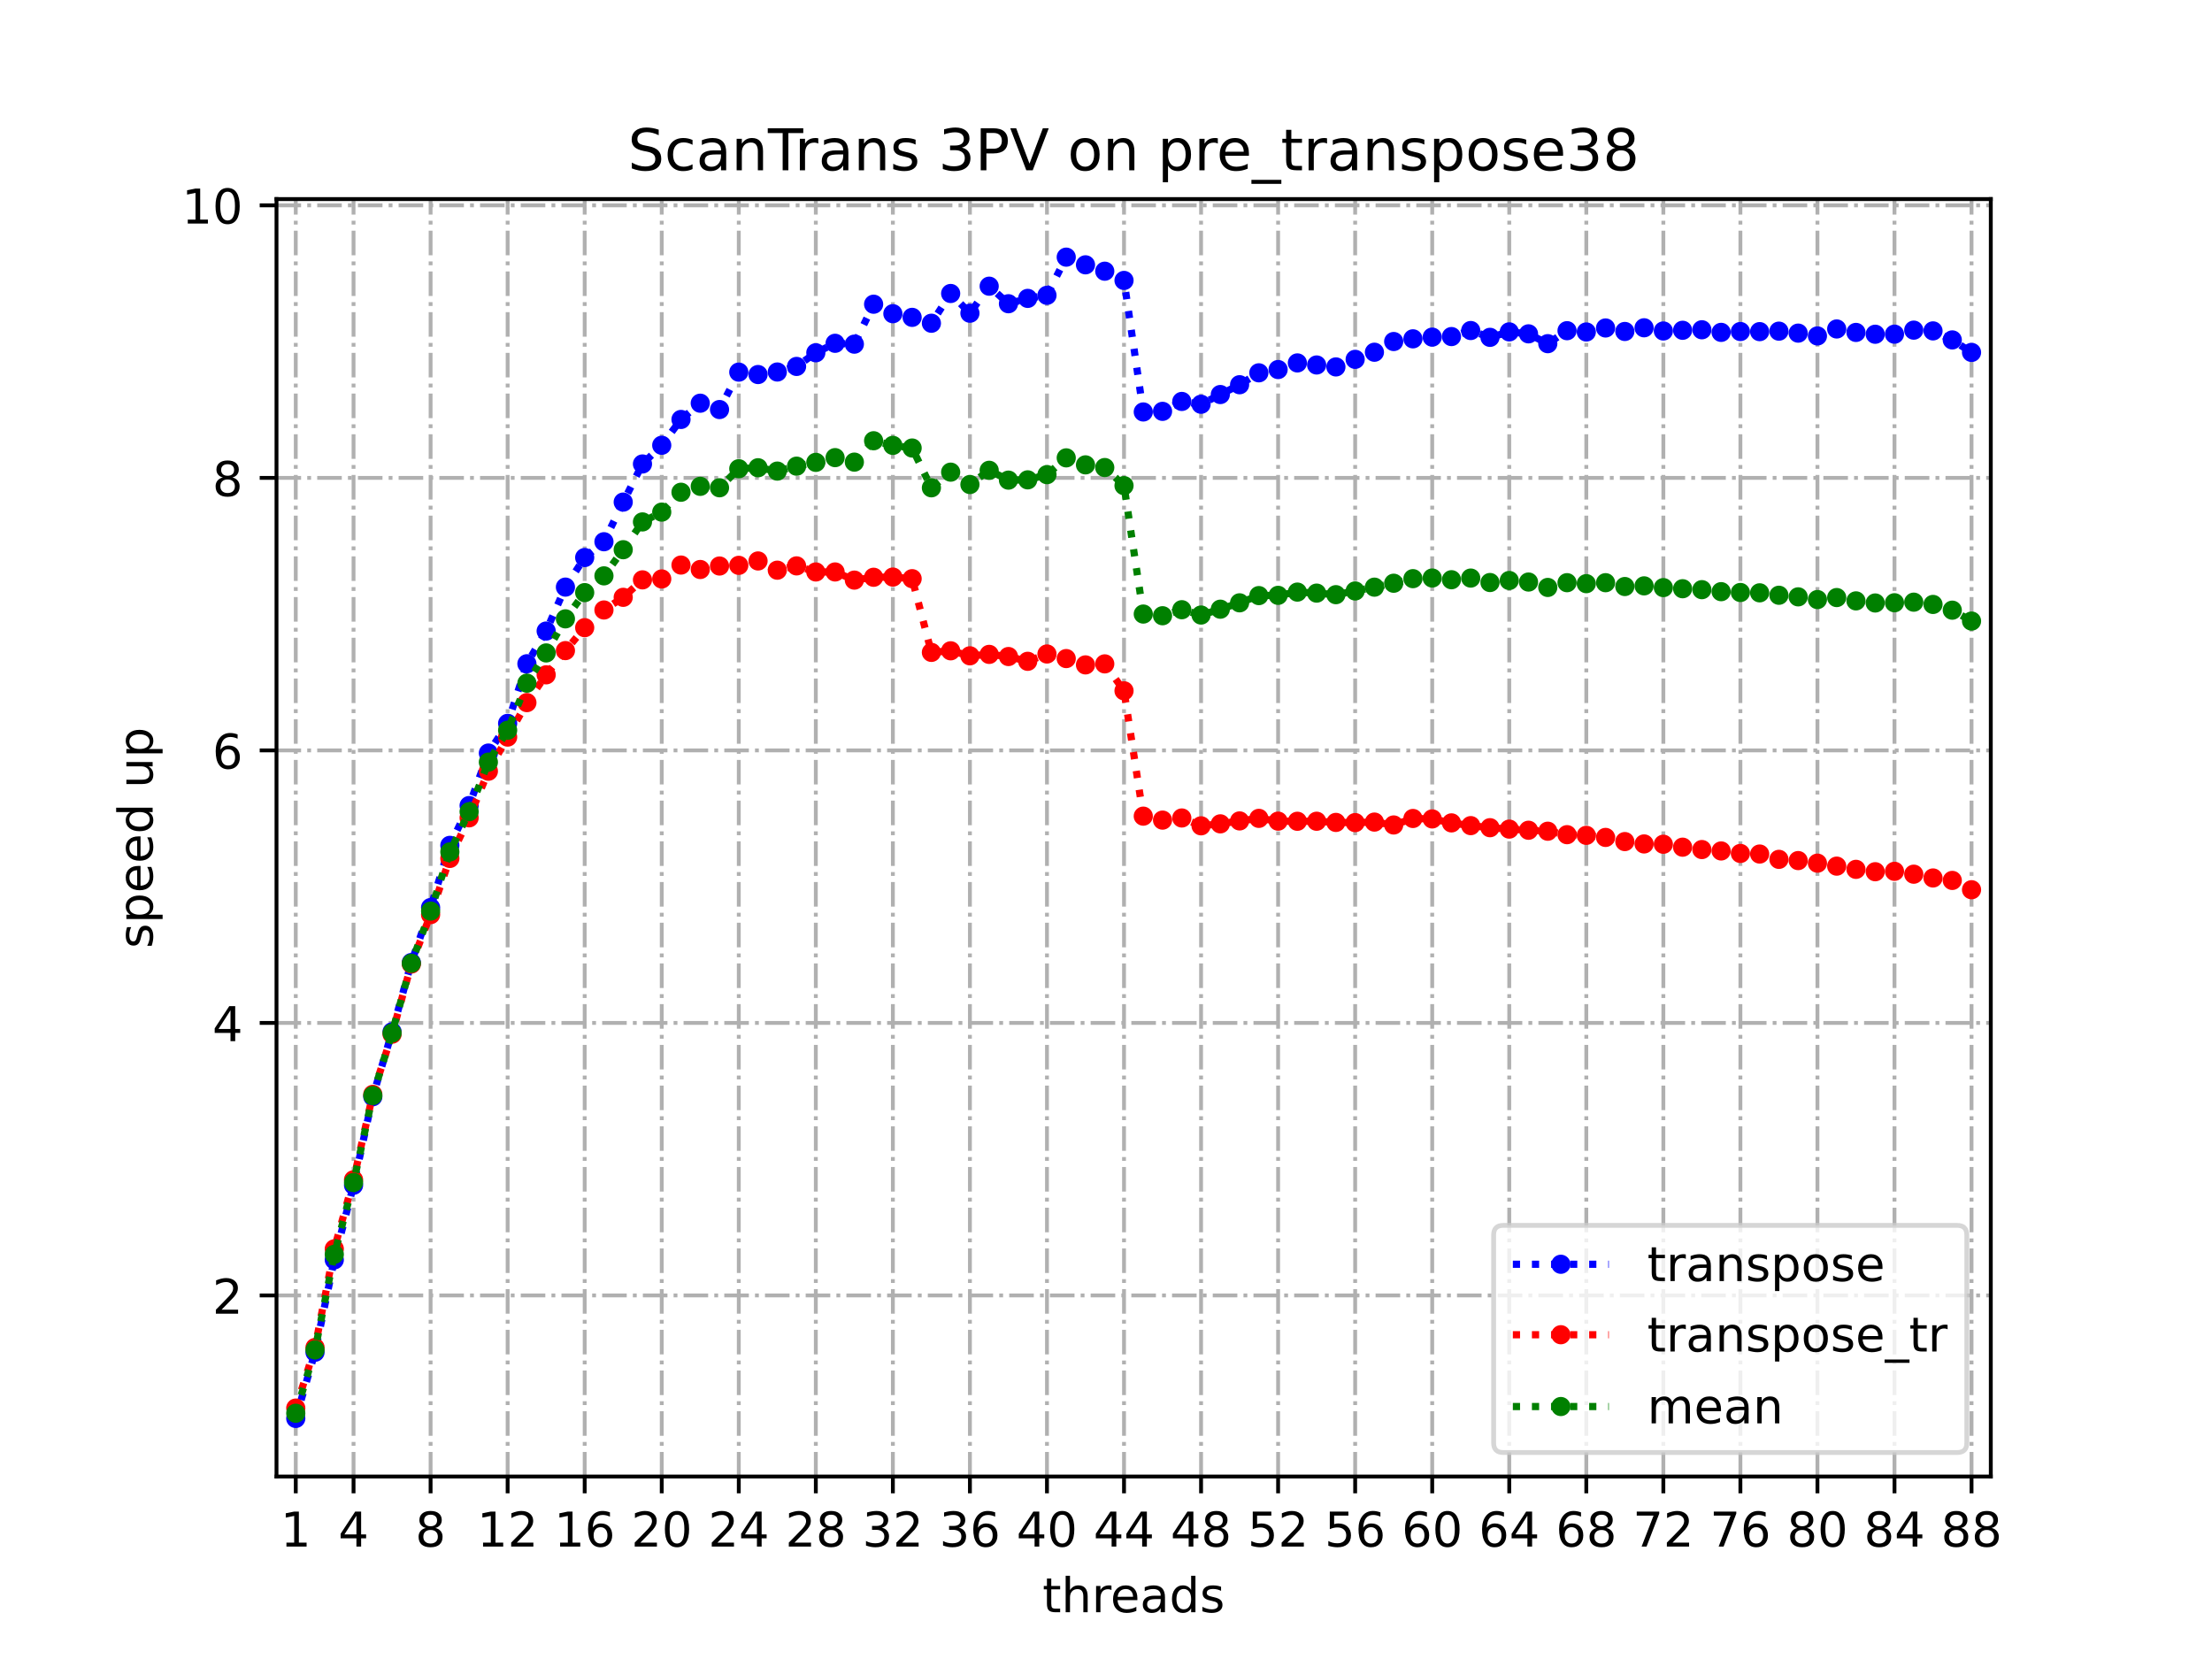 <?xml version="1.0" encoding="utf-8" standalone="no"?>
<!DOCTYPE svg PUBLIC "-//W3C//DTD SVG 1.1//EN"
  "http://www.w3.org/Graphics/SVG/1.1/DTD/svg11.dtd">
<!-- Created with matplotlib (https://matplotlib.org/) -->
<svg height="345.6pt" version="1.1" viewBox="0 0 460.8 345.6" width="460.8pt" xmlns="http://www.w3.org/2000/svg" xmlns:xlink="http://www.w3.org/1999/xlink">
 <defs>
  <style type="text/css">
*{stroke-linecap:butt;stroke-linejoin:round;}
  </style>
 </defs>
 <g id="figure_1">
  <g id="patch_1">
   <path d="M 0 345.6 
L 460.8 345.6 
L 460.8 0 
L 0 0 
z
" style="fill:#ffffff;"/>
  </g>
  <g id="axes_1">
   <g id="patch_2">
    <path d="M 57.6 307.584 
L 414.72 307.584 
L 414.72 41.472 
L 57.6 41.472 
z
" style="fill:#ffffff;"/>
   </g>
   <g id="matplotlib.axis_1">
    <g id="xtick_1">
     <g id="line2d_1">
      <path clip-path="url(#pd58c8fe506)" d="M 61.613 307.584 
L 61.613 41.472 
" style="fill:none;stroke:#b0b0b0;stroke-dasharray:5.12,1.28,0.8,1.28;stroke-dashoffset:0;stroke-width:0.8;"/>
     </g>
     <g id="line2d_2">
      <defs>
       <path d="M 0 0 
L 0 3.5 
" id="m6c86a6801d" style="stroke:#000000;stroke-width:0.8;"/>
      </defs>
      <g>
       <use style="stroke:#000000;stroke-width:0.8;" x="61.613" xlink:href="#m6c86a6801d" y="307.584"/>
      </g>
     </g>
     <g id="text_1">
      <!-- 1 -->
      <defs>
       <path d="M 12.406 8.297 
L 28.516 8.297 
L 28.516 63.922 
L 10.984 60.406 
L 10.984 69.391 
L 28.422 72.906 
L 38.281 72.906 
L 38.281 8.297 
L 54.391 8.297 
L 54.391 0 
L 12.406 0 
z
" id="DejaVuSans-49"/>
      </defs>
      <g transform="translate(58.431 322.182)scale(0.1 -0.1)">
       <use xlink:href="#DejaVuSans-49"/>
      </g>
     </g>
    </g>
    <g id="xtick_2">
     <g id="line2d_3">
      <path clip-path="url(#pd58c8fe506)" d="M 73.65 307.584 
L 73.65 41.472 
" style="fill:none;stroke:#b0b0b0;stroke-dasharray:5.12,1.28,0.8,1.28;stroke-dashoffset:0;stroke-width:0.8;"/>
     </g>
     <g id="line2d_4">
      <g>
       <use style="stroke:#000000;stroke-width:0.8;" x="73.65" xlink:href="#m6c86a6801d" y="307.584"/>
      </g>
     </g>
     <g id="text_2">
      <!-- 4 -->
      <defs>
       <path d="M 37.797 64.312 
L 12.891 25.391 
L 37.797 25.391 
z
M 35.203 72.906 
L 47.609 72.906 
L 47.609 25.391 
L 58.016 25.391 
L 58.016 17.188 
L 47.609 17.188 
L 47.609 0 
L 37.797 0 
L 37.797 17.188 
L 4.891 17.188 
L 4.891 26.703 
z
" id="DejaVuSans-52"/>
      </defs>
      <g transform="translate(70.469 322.182)scale(0.1 -0.1)">
       <use xlink:href="#DejaVuSans-52"/>
      </g>
     </g>
    </g>
    <g id="xtick_3">
     <g id="line2d_5">
      <path clip-path="url(#pd58c8fe506)" d="M 89.701 307.584 
L 89.701 41.472 
" style="fill:none;stroke:#b0b0b0;stroke-dasharray:5.12,1.28,0.8,1.28;stroke-dashoffset:0;stroke-width:0.8;"/>
     </g>
     <g id="line2d_6">
      <g>
       <use style="stroke:#000000;stroke-width:0.8;" x="89.701" xlink:href="#m6c86a6801d" y="307.584"/>
      </g>
     </g>
     <g id="text_3">
      <!-- 8 -->
      <defs>
       <path d="M 31.781 34.625 
Q 24.75 34.625 20.719 30.859 
Q 16.703 27.094 16.703 20.516 
Q 16.703 13.922 20.719 10.156 
Q 24.75 6.391 31.781 6.391 
Q 38.812 6.391 42.859 10.172 
Q 46.922 13.969 46.922 20.516 
Q 46.922 27.094 42.891 30.859 
Q 38.875 34.625 31.781 34.625 
z
M 21.922 38.812 
Q 15.578 40.375 12.031 44.719 
Q 8.5 49.078 8.5 55.328 
Q 8.5 64.062 14.719 69.141 
Q 20.953 74.219 31.781 74.219 
Q 42.672 74.219 48.875 69.141 
Q 55.078 64.062 55.078 55.328 
Q 55.078 49.078 51.531 44.719 
Q 48 40.375 41.703 38.812 
Q 48.828 37.156 52.797 32.312 
Q 56.781 27.484 56.781 20.516 
Q 56.781 9.906 50.312 4.234 
Q 43.844 -1.422 31.781 -1.422 
Q 19.734 -1.422 13.25 4.234 
Q 6.781 9.906 6.781 20.516 
Q 6.781 27.484 10.781 32.312 
Q 14.797 37.156 21.922 38.812 
z
M 18.312 54.391 
Q 18.312 48.734 21.844 45.562 
Q 25.391 42.391 31.781 42.391 
Q 38.141 42.391 41.719 45.562 
Q 45.312 48.734 45.312 54.391 
Q 45.312 60.062 41.719 63.234 
Q 38.141 66.406 31.781 66.406 
Q 25.391 66.406 21.844 63.234 
Q 18.312 60.062 18.312 54.391 
z
" id="DejaVuSans-56"/>
      </defs>
      <g transform="translate(86.519 322.182)scale(0.1 -0.1)">
       <use xlink:href="#DejaVuSans-56"/>
      </g>
     </g>
    </g>
    <g id="xtick_4">
     <g id="line2d_7">
      <path clip-path="url(#pd58c8fe506)" d="M 105.751 307.584 
L 105.751 41.472 
" style="fill:none;stroke:#b0b0b0;stroke-dasharray:5.12,1.28,0.8,1.28;stroke-dashoffset:0;stroke-width:0.8;"/>
     </g>
     <g id="line2d_8">
      <g>
       <use style="stroke:#000000;stroke-width:0.8;" x="105.751" xlink:href="#m6c86a6801d" y="307.584"/>
      </g>
     </g>
     <g id="text_4">
      <!-- 12 -->
      <defs>
       <path d="M 19.188 8.297 
L 53.609 8.297 
L 53.609 0 
L 7.328 0 
L 7.328 8.297 
Q 12.938 14.109 22.625 23.891 
Q 32.328 33.688 34.812 36.531 
Q 39.547 41.844 41.422 45.531 
Q 43.312 49.219 43.312 52.781 
Q 43.312 58.594 39.234 62.25 
Q 35.156 65.922 28.609 65.922 
Q 23.969 65.922 18.812 64.312 
Q 13.672 62.703 7.812 59.422 
L 7.812 69.391 
Q 13.766 71.781 18.938 73 
Q 24.125 74.219 28.422 74.219 
Q 39.75 74.219 46.484 68.547 
Q 53.219 62.891 53.219 53.422 
Q 53.219 48.922 51.531 44.891 
Q 49.859 40.875 45.406 35.406 
Q 44.188 33.984 37.641 27.219 
Q 31.109 20.453 19.188 8.297 
z
" id="DejaVuSans-50"/>
      </defs>
      <g transform="translate(99.389 322.182)scale(0.1 -0.1)">
       <use xlink:href="#DejaVuSans-49"/>
       <use x="63.623" xlink:href="#DejaVuSans-50"/>
      </g>
     </g>
    </g>
    <g id="xtick_5">
     <g id="line2d_9">
      <path clip-path="url(#pd58c8fe506)" d="M 121.801 307.584 
L 121.801 41.472 
" style="fill:none;stroke:#b0b0b0;stroke-dasharray:5.12,1.28,0.8,1.28;stroke-dashoffset:0;stroke-width:0.8;"/>
     </g>
     <g id="line2d_10">
      <g>
       <use style="stroke:#000000;stroke-width:0.8;" x="121.801" xlink:href="#m6c86a6801d" y="307.584"/>
      </g>
     </g>
     <g id="text_5">
      <!-- 16 -->
      <defs>
       <path d="M 33.016 40.375 
Q 26.375 40.375 22.484 35.828 
Q 18.609 31.297 18.609 23.391 
Q 18.609 15.531 22.484 10.953 
Q 26.375 6.391 33.016 6.391 
Q 39.656 6.391 43.531 10.953 
Q 47.406 15.531 47.406 23.391 
Q 47.406 31.297 43.531 35.828 
Q 39.656 40.375 33.016 40.375 
z
M 52.594 71.297 
L 52.594 62.312 
Q 48.875 64.062 45.094 64.984 
Q 41.312 65.922 37.594 65.922 
Q 27.828 65.922 22.672 59.328 
Q 17.531 52.734 16.797 39.406 
Q 19.672 43.656 24.016 45.922 
Q 28.375 48.188 33.594 48.188 
Q 44.578 48.188 50.953 41.516 
Q 57.328 34.859 57.328 23.391 
Q 57.328 12.156 50.688 5.359 
Q 44.047 -1.422 33.016 -1.422 
Q 20.359 -1.422 13.672 8.266 
Q 6.984 17.969 6.984 36.375 
Q 6.984 53.656 15.188 63.938 
Q 23.391 74.219 37.203 74.219 
Q 40.922 74.219 44.703 73.484 
Q 48.484 72.75 52.594 71.297 
z
" id="DejaVuSans-54"/>
      </defs>
      <g transform="translate(115.439 322.182)scale(0.1 -0.1)">
       <use xlink:href="#DejaVuSans-49"/>
       <use x="63.623" xlink:href="#DejaVuSans-54"/>
      </g>
     </g>
    </g>
    <g id="xtick_6">
     <g id="line2d_11">
      <path clip-path="url(#pd58c8fe506)" d="M 137.852 307.584 
L 137.852 41.472 
" style="fill:none;stroke:#b0b0b0;stroke-dasharray:5.12,1.28,0.8,1.28;stroke-dashoffset:0;stroke-width:0.8;"/>
     </g>
     <g id="line2d_12">
      <g>
       <use style="stroke:#000000;stroke-width:0.8;" x="137.852" xlink:href="#m6c86a6801d" y="307.584"/>
      </g>
     </g>
     <g id="text_6">
      <!-- 20 -->
      <defs>
       <path d="M 31.781 66.406 
Q 24.172 66.406 20.328 58.906 
Q 16.5 51.422 16.5 36.375 
Q 16.5 21.391 20.328 13.891 
Q 24.172 6.391 31.781 6.391 
Q 39.453 6.391 43.281 13.891 
Q 47.125 21.391 47.125 36.375 
Q 47.125 51.422 43.281 58.906 
Q 39.453 66.406 31.781 66.406 
z
M 31.781 74.219 
Q 44.047 74.219 50.516 64.516 
Q 56.984 54.828 56.984 36.375 
Q 56.984 17.969 50.516 8.266 
Q 44.047 -1.422 31.781 -1.422 
Q 19.531 -1.422 13.062 8.266 
Q 6.594 17.969 6.594 36.375 
Q 6.594 54.828 13.062 64.516 
Q 19.531 74.219 31.781 74.219 
z
" id="DejaVuSans-48"/>
      </defs>
      <g transform="translate(131.489 322.182)scale(0.1 -0.1)">
       <use xlink:href="#DejaVuSans-50"/>
       <use x="63.623" xlink:href="#DejaVuSans-48"/>
      </g>
     </g>
    </g>
    <g id="xtick_7">
     <g id="line2d_13">
      <path clip-path="url(#pd58c8fe506)" d="M 153.902 307.584 
L 153.902 41.472 
" style="fill:none;stroke:#b0b0b0;stroke-dasharray:5.12,1.28,0.8,1.28;stroke-dashoffset:0;stroke-width:0.8;"/>
     </g>
     <g id="line2d_14">
      <g>
       <use style="stroke:#000000;stroke-width:0.8;" x="153.902" xlink:href="#m6c86a6801d" y="307.584"/>
      </g>
     </g>
     <g id="text_7">
      <!-- 24 -->
      <g transform="translate(147.54 322.182)scale(0.1 -0.1)">
       <use xlink:href="#DejaVuSans-50"/>
       <use x="63.623" xlink:href="#DejaVuSans-52"/>
      </g>
     </g>
    </g>
    <g id="xtick_8">
     <g id="line2d_15">
      <path clip-path="url(#pd58c8fe506)" d="M 169.952 307.584 
L 169.952 41.472 
" style="fill:none;stroke:#b0b0b0;stroke-dasharray:5.12,1.28,0.8,1.28;stroke-dashoffset:0;stroke-width:0.8;"/>
     </g>
     <g id="line2d_16">
      <g>
       <use style="stroke:#000000;stroke-width:0.8;" x="169.952" xlink:href="#m6c86a6801d" y="307.584"/>
      </g>
     </g>
     <g id="text_8">
      <!-- 28 -->
      <g transform="translate(163.59 322.182)scale(0.1 -0.1)">
       <use xlink:href="#DejaVuSans-50"/>
       <use x="63.623" xlink:href="#DejaVuSans-56"/>
      </g>
     </g>
    </g>
    <g id="xtick_9">
     <g id="line2d_17">
      <path clip-path="url(#pd58c8fe506)" d="M 186.003 307.584 
L 186.003 41.472 
" style="fill:none;stroke:#b0b0b0;stroke-dasharray:5.12,1.28,0.8,1.28;stroke-dashoffset:0;stroke-width:0.8;"/>
     </g>
     <g id="line2d_18">
      <g>
       <use style="stroke:#000000;stroke-width:0.8;" x="186.003" xlink:href="#m6c86a6801d" y="307.584"/>
      </g>
     </g>
     <g id="text_9">
      <!-- 32 -->
      <defs>
       <path d="M 40.578 39.312 
Q 47.656 37.797 51.625 33 
Q 55.609 28.219 55.609 21.188 
Q 55.609 10.406 48.188 4.484 
Q 40.766 -1.422 27.094 -1.422 
Q 22.516 -1.422 17.656 -0.516 
Q 12.797 0.391 7.625 2.203 
L 7.625 11.719 
Q 11.719 9.328 16.594 8.109 
Q 21.484 6.891 26.812 6.891 
Q 36.078 6.891 40.938 10.547 
Q 45.797 14.203 45.797 21.188 
Q 45.797 27.641 41.281 31.266 
Q 36.766 34.906 28.719 34.906 
L 20.219 34.906 
L 20.219 43.016 
L 29.109 43.016 
Q 36.375 43.016 40.234 45.922 
Q 44.094 48.828 44.094 54.297 
Q 44.094 59.906 40.109 62.906 
Q 36.141 65.922 28.719 65.922 
Q 24.656 65.922 20.016 65.031 
Q 15.375 64.156 9.812 62.312 
L 9.812 71.094 
Q 15.438 72.656 20.344 73.438 
Q 25.25 74.219 29.594 74.219 
Q 40.828 74.219 47.359 69.109 
Q 53.906 64.016 53.906 55.328 
Q 53.906 49.266 50.438 45.094 
Q 46.969 40.922 40.578 39.312 
z
" id="DejaVuSans-51"/>
      </defs>
      <g transform="translate(179.64 322.182)scale(0.1 -0.1)">
       <use xlink:href="#DejaVuSans-51"/>
       <use x="63.623" xlink:href="#DejaVuSans-50"/>
      </g>
     </g>
    </g>
    <g id="xtick_10">
     <g id="line2d_19">
      <path clip-path="url(#pd58c8fe506)" d="M 202.053 307.584 
L 202.053 41.472 
" style="fill:none;stroke:#b0b0b0;stroke-dasharray:5.12,1.28,0.8,1.28;stroke-dashoffset:0;stroke-width:0.8;"/>
     </g>
     <g id="line2d_20">
      <g>
       <use style="stroke:#000000;stroke-width:0.8;" x="202.053" xlink:href="#m6c86a6801d" y="307.584"/>
      </g>
     </g>
     <g id="text_10">
      <!-- 36 -->
      <g transform="translate(195.691 322.182)scale(0.1 -0.1)">
       <use xlink:href="#DejaVuSans-51"/>
       <use x="63.623" xlink:href="#DejaVuSans-54"/>
      </g>
     </g>
    </g>
    <g id="xtick_11">
     <g id="line2d_21">
      <path clip-path="url(#pd58c8fe506)" d="M 218.103 307.584 
L 218.103 41.472 
" style="fill:none;stroke:#b0b0b0;stroke-dasharray:5.12,1.28,0.8,1.28;stroke-dashoffset:0;stroke-width:0.8;"/>
     </g>
     <g id="line2d_22">
      <g>
       <use style="stroke:#000000;stroke-width:0.8;" x="218.103" xlink:href="#m6c86a6801d" y="307.584"/>
      </g>
     </g>
     <g id="text_11">
      <!-- 40 -->
      <g transform="translate(211.741 322.182)scale(0.1 -0.1)">
       <use xlink:href="#DejaVuSans-52"/>
       <use x="63.623" xlink:href="#DejaVuSans-48"/>
      </g>
     </g>
    </g>
    <g id="xtick_12">
     <g id="line2d_23">
      <path clip-path="url(#pd58c8fe506)" d="M 234.154 307.584 
L 234.154 41.472 
" style="fill:none;stroke:#b0b0b0;stroke-dasharray:5.12,1.28,0.8,1.28;stroke-dashoffset:0;stroke-width:0.8;"/>
     </g>
     <g id="line2d_24">
      <g>
       <use style="stroke:#000000;stroke-width:0.8;" x="234.154" xlink:href="#m6c86a6801d" y="307.584"/>
      </g>
     </g>
     <g id="text_12">
      <!-- 44 -->
      <g transform="translate(227.791 322.182)scale(0.1 -0.1)">
       <use xlink:href="#DejaVuSans-52"/>
       <use x="63.623" xlink:href="#DejaVuSans-52"/>
      </g>
     </g>
    </g>
    <g id="xtick_13">
     <g id="line2d_25">
      <path clip-path="url(#pd58c8fe506)" d="M 250.204 307.584 
L 250.204 41.472 
" style="fill:none;stroke:#b0b0b0;stroke-dasharray:5.12,1.28,0.8,1.28;stroke-dashoffset:0;stroke-width:0.8;"/>
     </g>
     <g id="line2d_26">
      <g>
       <use style="stroke:#000000;stroke-width:0.8;" x="250.204" xlink:href="#m6c86a6801d" y="307.584"/>
      </g>
     </g>
     <g id="text_13">
      <!-- 48 -->
      <g transform="translate(243.842 322.182)scale(0.1 -0.1)">
       <use xlink:href="#DejaVuSans-52"/>
       <use x="63.623" xlink:href="#DejaVuSans-56"/>
      </g>
     </g>
    </g>
    <g id="xtick_14">
     <g id="line2d_27">
      <path clip-path="url(#pd58c8fe506)" d="M 266.254 307.584 
L 266.254 41.472 
" style="fill:none;stroke:#b0b0b0;stroke-dasharray:5.12,1.28,0.8,1.28;stroke-dashoffset:0;stroke-width:0.8;"/>
     </g>
     <g id="line2d_28">
      <g>
       <use style="stroke:#000000;stroke-width:0.8;" x="266.254" xlink:href="#m6c86a6801d" y="307.584"/>
      </g>
     </g>
     <g id="text_14">
      <!-- 52 -->
      <defs>
       <path d="M 10.797 72.906 
L 49.516 72.906 
L 49.516 64.594 
L 19.828 64.594 
L 19.828 46.734 
Q 21.969 47.469 24.109 47.828 
Q 26.266 48.188 28.422 48.188 
Q 40.625 48.188 47.75 41.5 
Q 54.891 34.812 54.891 23.391 
Q 54.891 11.625 47.562 5.094 
Q 40.234 -1.422 26.906 -1.422 
Q 22.312 -1.422 17.547 -0.641 
Q 12.797 0.141 7.719 1.703 
L 7.719 11.625 
Q 12.109 9.234 16.797 8.062 
Q 21.484 6.891 26.703 6.891 
Q 35.156 6.891 40.078 11.328 
Q 45.016 15.766 45.016 23.391 
Q 45.016 31 40.078 35.438 
Q 35.156 39.891 26.703 39.891 
Q 22.75 39.891 18.812 39.016 
Q 14.891 38.141 10.797 36.281 
z
" id="DejaVuSans-53"/>
      </defs>
      <g transform="translate(259.892 322.182)scale(0.1 -0.1)">
       <use xlink:href="#DejaVuSans-53"/>
       <use x="63.623" xlink:href="#DejaVuSans-50"/>
      </g>
     </g>
    </g>
    <g id="xtick_15">
     <g id="line2d_29">
      <path clip-path="url(#pd58c8fe506)" d="M 282.305 307.584 
L 282.305 41.472 
" style="fill:none;stroke:#b0b0b0;stroke-dasharray:5.12,1.28,0.8,1.28;stroke-dashoffset:0;stroke-width:0.8;"/>
     </g>
     <g id="line2d_30">
      <g>
       <use style="stroke:#000000;stroke-width:0.8;" x="282.305" xlink:href="#m6c86a6801d" y="307.584"/>
      </g>
     </g>
     <g id="text_15">
      <!-- 56 -->
      <g transform="translate(275.942 322.182)scale(0.1 -0.1)">
       <use xlink:href="#DejaVuSans-53"/>
       <use x="63.623" xlink:href="#DejaVuSans-54"/>
      </g>
     </g>
    </g>
    <g id="xtick_16">
     <g id="line2d_31">
      <path clip-path="url(#pd58c8fe506)" d="M 298.355 307.584 
L 298.355 41.472 
" style="fill:none;stroke:#b0b0b0;stroke-dasharray:5.12,1.28,0.8,1.28;stroke-dashoffset:0;stroke-width:0.8;"/>
     </g>
     <g id="line2d_32">
      <g>
       <use style="stroke:#000000;stroke-width:0.8;" x="298.355" xlink:href="#m6c86a6801d" y="307.584"/>
      </g>
     </g>
     <g id="text_16">
      <!-- 60 -->
      <g transform="translate(291.993 322.182)scale(0.1 -0.1)">
       <use xlink:href="#DejaVuSans-54"/>
       <use x="63.623" xlink:href="#DejaVuSans-48"/>
      </g>
     </g>
    </g>
    <g id="xtick_17">
     <g id="line2d_33">
      <path clip-path="url(#pd58c8fe506)" d="M 314.405 307.584 
L 314.405 41.472 
" style="fill:none;stroke:#b0b0b0;stroke-dasharray:5.12,1.28,0.8,1.28;stroke-dashoffset:0;stroke-width:0.8;"/>
     </g>
     <g id="line2d_34">
      <g>
       <use style="stroke:#000000;stroke-width:0.8;" x="314.405" xlink:href="#m6c86a6801d" y="307.584"/>
      </g>
     </g>
     <g id="text_17">
      <!-- 64 -->
      <g transform="translate(308.043 322.182)scale(0.1 -0.1)">
       <use xlink:href="#DejaVuSans-54"/>
       <use x="63.623" xlink:href="#DejaVuSans-52"/>
      </g>
     </g>
    </g>
    <g id="xtick_18">
     <g id="line2d_35">
      <path clip-path="url(#pd58c8fe506)" d="M 330.456 307.584 
L 330.456 41.472 
" style="fill:none;stroke:#b0b0b0;stroke-dasharray:5.12,1.28,0.8,1.28;stroke-dashoffset:0;stroke-width:0.8;"/>
     </g>
     <g id="line2d_36">
      <g>
       <use style="stroke:#000000;stroke-width:0.8;" x="330.456" xlink:href="#m6c86a6801d" y="307.584"/>
      </g>
     </g>
     <g id="text_18">
      <!-- 68 -->
      <g transform="translate(324.093 322.182)scale(0.1 -0.1)">
       <use xlink:href="#DejaVuSans-54"/>
       <use x="63.623" xlink:href="#DejaVuSans-56"/>
      </g>
     </g>
    </g>
    <g id="xtick_19">
     <g id="line2d_37">
      <path clip-path="url(#pd58c8fe506)" d="M 346.506 307.584 
L 346.506 41.472 
" style="fill:none;stroke:#b0b0b0;stroke-dasharray:5.12,1.28,0.8,1.28;stroke-dashoffset:0;stroke-width:0.8;"/>
     </g>
     <g id="line2d_38">
      <g>
       <use style="stroke:#000000;stroke-width:0.8;" x="346.506" xlink:href="#m6c86a6801d" y="307.584"/>
      </g>
     </g>
     <g id="text_19">
      <!-- 72 -->
      <defs>
       <path d="M 8.203 72.906 
L 55.078 72.906 
L 55.078 68.703 
L 28.609 0 
L 18.312 0 
L 43.219 64.594 
L 8.203 64.594 
z
" id="DejaVuSans-55"/>
      </defs>
      <g transform="translate(340.144 322.182)scale(0.1 -0.1)">
       <use xlink:href="#DejaVuSans-55"/>
       <use x="63.623" xlink:href="#DejaVuSans-50"/>
      </g>
     </g>
    </g>
    <g id="xtick_20">
     <g id="line2d_39">
      <path clip-path="url(#pd58c8fe506)" d="M 362.556 307.584 
L 362.556 41.472 
" style="fill:none;stroke:#b0b0b0;stroke-dasharray:5.12,1.28,0.8,1.28;stroke-dashoffset:0;stroke-width:0.8;"/>
     </g>
     <g id="line2d_40">
      <g>
       <use style="stroke:#000000;stroke-width:0.8;" x="362.556" xlink:href="#m6c86a6801d" y="307.584"/>
      </g>
     </g>
     <g id="text_20">
      <!-- 76 -->
      <g transform="translate(356.194 322.182)scale(0.1 -0.1)">
       <use xlink:href="#DejaVuSans-55"/>
       <use x="63.623" xlink:href="#DejaVuSans-54"/>
      </g>
     </g>
    </g>
    <g id="xtick_21">
     <g id="line2d_41">
      <path clip-path="url(#pd58c8fe506)" d="M 378.607 307.584 
L 378.607 41.472 
" style="fill:none;stroke:#b0b0b0;stroke-dasharray:5.12,1.28,0.8,1.28;stroke-dashoffset:0;stroke-width:0.8;"/>
     </g>
     <g id="line2d_42">
      <g>
       <use style="stroke:#000000;stroke-width:0.8;" x="378.607" xlink:href="#m6c86a6801d" y="307.584"/>
      </g>
     </g>
     <g id="text_21">
      <!-- 80 -->
      <g transform="translate(372.244 322.182)scale(0.1 -0.1)">
       <use xlink:href="#DejaVuSans-56"/>
       <use x="63.623" xlink:href="#DejaVuSans-48"/>
      </g>
     </g>
    </g>
    <g id="xtick_22">
     <g id="line2d_43">
      <path clip-path="url(#pd58c8fe506)" d="M 394.657 307.584 
L 394.657 41.472 
" style="fill:none;stroke:#b0b0b0;stroke-dasharray:5.12,1.28,0.8,1.28;stroke-dashoffset:0;stroke-width:0.8;"/>
     </g>
     <g id="line2d_44">
      <g>
       <use style="stroke:#000000;stroke-width:0.8;" x="394.657" xlink:href="#m6c86a6801d" y="307.584"/>
      </g>
     </g>
     <g id="text_22">
      <!-- 84 -->
      <g transform="translate(388.295 322.182)scale(0.1 -0.1)">
       <use xlink:href="#DejaVuSans-56"/>
       <use x="63.623" xlink:href="#DejaVuSans-52"/>
      </g>
     </g>
    </g>
    <g id="xtick_23">
     <g id="line2d_45">
      <path clip-path="url(#pd58c8fe506)" d="M 410.707 307.584 
L 410.707 41.472 
" style="fill:none;stroke:#b0b0b0;stroke-dasharray:5.12,1.28,0.8,1.28;stroke-dashoffset:0;stroke-width:0.8;"/>
     </g>
     <g id="line2d_46">
      <g>
       <use style="stroke:#000000;stroke-width:0.8;" x="410.707" xlink:href="#m6c86a6801d" y="307.584"/>
      </g>
     </g>
     <g id="text_23">
      <!-- 88 -->
      <g transform="translate(404.345 322.182)scale(0.1 -0.1)">
       <use xlink:href="#DejaVuSans-56"/>
       <use x="63.623" xlink:href="#DejaVuSans-56"/>
      </g>
     </g>
    </g>
    <g id="text_24">
     <!-- threads -->
     <defs>
      <path d="M 18.312 70.219 
L 18.312 54.688 
L 36.812 54.688 
L 36.812 47.703 
L 18.312 47.703 
L 18.312 18.016 
Q 18.312 11.328 20.141 9.422 
Q 21.969 7.516 27.594 7.516 
L 36.812 7.516 
L 36.812 0 
L 27.594 0 
Q 17.188 0 13.234 3.875 
Q 9.281 7.766 9.281 18.016 
L 9.281 47.703 
L 2.688 47.703 
L 2.688 54.688 
L 9.281 54.688 
L 9.281 70.219 
z
" id="DejaVuSans-116"/>
      <path d="M 54.891 33.016 
L 54.891 0 
L 45.906 0 
L 45.906 32.719 
Q 45.906 40.484 42.875 44.328 
Q 39.844 48.188 33.797 48.188 
Q 26.516 48.188 22.312 43.547 
Q 18.109 38.922 18.109 30.906 
L 18.109 0 
L 9.078 0 
L 9.078 75.984 
L 18.109 75.984 
L 18.109 46.188 
Q 21.344 51.125 25.703 53.562 
Q 30.078 56 35.797 56 
Q 45.219 56 50.047 50.172 
Q 54.891 44.344 54.891 33.016 
z
" id="DejaVuSans-104"/>
      <path d="M 41.109 46.297 
Q 39.594 47.172 37.812 47.578 
Q 36.031 48 33.891 48 
Q 26.266 48 22.188 43.047 
Q 18.109 38.094 18.109 28.812 
L 18.109 0 
L 9.078 0 
L 9.078 54.688 
L 18.109 54.688 
L 18.109 46.188 
Q 20.953 51.172 25.484 53.578 
Q 30.031 56 36.531 56 
Q 37.453 56 38.578 55.875 
Q 39.703 55.766 41.062 55.516 
z
" id="DejaVuSans-114"/>
      <path d="M 56.203 29.594 
L 56.203 25.203 
L 14.891 25.203 
Q 15.484 15.922 20.484 11.062 
Q 25.484 6.203 34.422 6.203 
Q 39.594 6.203 44.453 7.469 
Q 49.312 8.734 54.109 11.281 
L 54.109 2.781 
Q 49.266 0.734 44.188 -0.344 
Q 39.109 -1.422 33.891 -1.422 
Q 20.797 -1.422 13.156 6.188 
Q 5.516 13.812 5.516 26.812 
Q 5.516 40.234 12.766 48.109 
Q 20.016 56 32.328 56 
Q 43.359 56 49.781 48.891 
Q 56.203 41.797 56.203 29.594 
z
M 47.219 32.234 
Q 47.125 39.594 43.094 43.984 
Q 39.062 48.391 32.422 48.391 
Q 24.906 48.391 20.391 44.141 
Q 15.875 39.891 15.188 32.172 
z
" id="DejaVuSans-101"/>
      <path d="M 34.281 27.484 
Q 23.391 27.484 19.188 25 
Q 14.984 22.516 14.984 16.5 
Q 14.984 11.719 18.141 8.906 
Q 21.297 6.109 26.703 6.109 
Q 34.188 6.109 38.703 11.406 
Q 43.219 16.703 43.219 25.484 
L 43.219 27.484 
z
M 52.203 31.203 
L 52.203 0 
L 43.219 0 
L 43.219 8.297 
Q 40.141 3.328 35.547 0.953 
Q 30.953 -1.422 24.312 -1.422 
Q 15.922 -1.422 10.953 3.297 
Q 6 8.016 6 15.922 
Q 6 25.141 12.172 29.828 
Q 18.359 34.516 30.609 34.516 
L 43.219 34.516 
L 43.219 35.406 
Q 43.219 41.609 39.141 45 
Q 35.062 48.391 27.688 48.391 
Q 23 48.391 18.547 47.266 
Q 14.109 46.141 10.016 43.891 
L 10.016 52.203 
Q 14.938 54.109 19.578 55.047 
Q 24.219 56 28.609 56 
Q 40.484 56 46.344 49.844 
Q 52.203 43.703 52.203 31.203 
z
" id="DejaVuSans-97"/>
      <path d="M 45.406 46.391 
L 45.406 75.984 
L 54.391 75.984 
L 54.391 0 
L 45.406 0 
L 45.406 8.203 
Q 42.578 3.328 38.25 0.953 
Q 33.938 -1.422 27.875 -1.422 
Q 17.969 -1.422 11.734 6.484 
Q 5.516 14.406 5.516 27.297 
Q 5.516 40.188 11.734 48.094 
Q 17.969 56 27.875 56 
Q 33.938 56 38.25 53.625 
Q 42.578 51.266 45.406 46.391 
z
M 14.797 27.297 
Q 14.797 17.391 18.875 11.75 
Q 22.953 6.109 30.078 6.109 
Q 37.203 6.109 41.297 11.75 
Q 45.406 17.391 45.406 27.297 
Q 45.406 37.203 41.297 42.844 
Q 37.203 48.484 30.078 48.484 
Q 22.953 48.484 18.875 42.844 
Q 14.797 37.203 14.797 27.297 
z
" id="DejaVuSans-100"/>
      <path d="M 44.281 53.078 
L 44.281 44.578 
Q 40.484 46.531 36.375 47.5 
Q 32.281 48.484 27.875 48.484 
Q 21.188 48.484 17.844 46.438 
Q 14.5 44.391 14.5 40.281 
Q 14.5 37.156 16.891 35.375 
Q 19.281 33.594 26.516 31.984 
L 29.594 31.297 
Q 39.156 29.25 43.188 25.516 
Q 47.219 21.781 47.219 15.094 
Q 47.219 7.469 41.188 3.016 
Q 35.156 -1.422 24.609 -1.422 
Q 20.219 -1.422 15.453 -0.562 
Q 10.688 0.297 5.422 2 
L 5.422 11.281 
Q 10.406 8.688 15.234 7.391 
Q 20.062 6.109 24.812 6.109 
Q 31.156 6.109 34.562 8.281 
Q 37.984 10.453 37.984 14.406 
Q 37.984 18.062 35.516 20.016 
Q 33.062 21.969 24.703 23.781 
L 21.578 24.516 
Q 13.234 26.266 9.516 29.906 
Q 5.812 33.547 5.812 39.891 
Q 5.812 47.609 11.281 51.797 
Q 16.75 56 26.812 56 
Q 31.781 56 36.172 55.266 
Q 40.578 54.547 44.281 53.078 
z
" id="DejaVuSans-115"/>
     </defs>
     <g transform="translate(217.169 335.861)scale(0.1 -0.1)">
      <use xlink:href="#DejaVuSans-116"/>
      <use x="39.209" xlink:href="#DejaVuSans-104"/>
      <use x="102.588" xlink:href="#DejaVuSans-114"/>
      <use x="141.451" xlink:href="#DejaVuSans-101"/>
      <use x="202.975" xlink:href="#DejaVuSans-97"/>
      <use x="264.254" xlink:href="#DejaVuSans-100"/>
      <use x="327.73" xlink:href="#DejaVuSans-115"/>
     </g>
    </g>
   </g>
   <g id="matplotlib.axis_2">
    <g id="ytick_1">
     <g id="line2d_47">
      <path clip-path="url(#pd58c8fe506)" d="M 57.6 269.864 
L 414.72 269.864 
" style="fill:none;stroke:#b0b0b0;stroke-dasharray:5.12,1.28,0.8,1.28;stroke-dashoffset:0;stroke-width:0.8;"/>
     </g>
     <g id="line2d_48">
      <defs>
       <path d="M 0 0 
L -3.5 0 
" id="mbaf27bc20d" style="stroke:#000000;stroke-width:0.8;"/>
      </defs>
      <g>
       <use style="stroke:#000000;stroke-width:0.8;" x="57.6" xlink:href="#mbaf27bc20d" y="269.864"/>
      </g>
     </g>
     <g id="text_25">
      <!-- 2 -->
      <g transform="translate(44.237 273.664)scale(0.1 -0.1)">
       <use xlink:href="#DejaVuSans-50"/>
      </g>
     </g>
    </g>
    <g id="ytick_2">
     <g id="line2d_49">
      <path clip-path="url(#pd58c8fe506)" d="M 57.6 213.092 
L 414.72 213.092 
" style="fill:none;stroke:#b0b0b0;stroke-dasharray:5.12,1.28,0.8,1.28;stroke-dashoffset:0;stroke-width:0.8;"/>
     </g>
     <g id="line2d_50">
      <g>
       <use style="stroke:#000000;stroke-width:0.8;" x="57.6" xlink:href="#mbaf27bc20d" y="213.092"/>
      </g>
     </g>
     <g id="text_26">
      <!-- 4 -->
      <g transform="translate(44.237 216.891)scale(0.1 -0.1)">
       <use xlink:href="#DejaVuSans-52"/>
      </g>
     </g>
    </g>
    <g id="ytick_3">
     <g id="line2d_51">
      <path clip-path="url(#pd58c8fe506)" d="M 57.6 156.319 
L 414.72 156.319 
" style="fill:none;stroke:#b0b0b0;stroke-dasharray:5.12,1.28,0.8,1.28;stroke-dashoffset:0;stroke-width:0.8;"/>
     </g>
     <g id="line2d_52">
      <g>
       <use style="stroke:#000000;stroke-width:0.8;" x="57.6" xlink:href="#mbaf27bc20d" y="156.319"/>
      </g>
     </g>
     <g id="text_27">
      <!-- 6 -->
      <g transform="translate(44.237 160.119)scale(0.1 -0.1)">
       <use xlink:href="#DejaVuSans-54"/>
      </g>
     </g>
    </g>
    <g id="ytick_4">
     <g id="line2d_53">
      <path clip-path="url(#pd58c8fe506)" d="M 57.6 99.547 
L 414.72 99.547 
" style="fill:none;stroke:#b0b0b0;stroke-dasharray:5.12,1.28,0.8,1.28;stroke-dashoffset:0;stroke-width:0.8;"/>
     </g>
     <g id="line2d_54">
      <g>
       <use style="stroke:#000000;stroke-width:0.8;" x="57.6" xlink:href="#mbaf27bc20d" y="99.547"/>
      </g>
     </g>
     <g id="text_28">
      <!-- 8 -->
      <g transform="translate(44.237 103.346)scale(0.1 -0.1)">
       <use xlink:href="#DejaVuSans-56"/>
      </g>
     </g>
    </g>
    <g id="ytick_5">
     <g id="line2d_55">
      <path clip-path="url(#pd58c8fe506)" d="M 57.6 42.774 
L 414.72 42.774 
" style="fill:none;stroke:#b0b0b0;stroke-dasharray:5.12,1.28,0.8,1.28;stroke-dashoffset:0;stroke-width:0.8;"/>
     </g>
     <g id="line2d_56">
      <g>
       <use style="stroke:#000000;stroke-width:0.8;" x="57.6" xlink:href="#mbaf27bc20d" y="42.774"/>
      </g>
     </g>
     <g id="text_29">
      <!-- 10 -->
      <g transform="translate(37.875 46.573)scale(0.1 -0.1)">
       <use xlink:href="#DejaVuSans-49"/>
       <use x="63.623" xlink:href="#DejaVuSans-48"/>
      </g>
     </g>
    </g>
    <g id="text_30">
     <!-- speed up -->
     <defs>
      <path d="M 18.109 8.203 
L 18.109 -20.797 
L 9.078 -20.797 
L 9.078 54.688 
L 18.109 54.688 
L 18.109 46.391 
Q 20.953 51.266 25.266 53.625 
Q 29.594 56 35.594 56 
Q 45.562 56 51.781 48.094 
Q 58.016 40.188 58.016 27.297 
Q 58.016 14.406 51.781 6.484 
Q 45.562 -1.422 35.594 -1.422 
Q 29.594 -1.422 25.266 0.953 
Q 20.953 3.328 18.109 8.203 
z
M 48.688 27.297 
Q 48.688 37.203 44.609 42.844 
Q 40.531 48.484 33.406 48.484 
Q 26.266 48.484 22.188 42.844 
Q 18.109 37.203 18.109 27.297 
Q 18.109 17.391 22.188 11.75 
Q 26.266 6.109 33.406 6.109 
Q 40.531 6.109 44.609 11.75 
Q 48.688 17.391 48.688 27.297 
z
" id="DejaVuSans-112"/>
      <path id="DejaVuSans-32"/>
      <path d="M 8.5 21.578 
L 8.5 54.688 
L 17.484 54.688 
L 17.484 21.922 
Q 17.484 14.156 20.5 10.266 
Q 23.531 6.391 29.594 6.391 
Q 36.859 6.391 41.078 11.031 
Q 45.312 15.672 45.312 23.688 
L 45.312 54.688 
L 54.297 54.688 
L 54.297 0 
L 45.312 0 
L 45.312 8.406 
Q 42.047 3.422 37.719 1 
Q 33.406 -1.422 27.688 -1.422 
Q 18.266 -1.422 13.375 4.438 
Q 8.5 10.297 8.5 21.578 
z
M 31.109 56 
z
" id="DejaVuSans-117"/>
     </defs>
     <g transform="translate(31.795 197.566)rotate(-90)scale(0.1 -0.1)">
      <use xlink:href="#DejaVuSans-115"/>
      <use x="52.1" xlink:href="#DejaVuSans-112"/>
      <use x="115.576" xlink:href="#DejaVuSans-101"/>
      <use x="177.1" xlink:href="#DejaVuSans-101"/>
      <use x="238.623" xlink:href="#DejaVuSans-100"/>
      <use x="302.1" xlink:href="#DejaVuSans-32"/>
      <use x="333.887" xlink:href="#DejaVuSans-117"/>
      <use x="397.266" xlink:href="#DejaVuSans-112"/>
     </g>
    </g>
   </g>
   <g id="line2d_57">
    <path clip-path="url(#pd58c8fe506)" d="M 61.613 295.488 
L 65.625 281.701 
L 69.638 262.451 
L 73.65 246.909 
L 77.663 228.466 
L 81.676 214.949 
L 85.688 200.518 
L 89.701 189.06 
L 93.713 176.106 
L 97.726 167.816 
L 101.738 156.876 
L 105.751 150.694 
L 109.764 138.271 
L 113.776 131.459 
L 117.789 122.305 
L 121.801 116.148 
L 125.814 112.853 
L 129.827 104.595 
L 133.839 96.654 
L 137.852 92.758 
L 141.864 87.38 
L 145.877 83.994 
L 149.889 85.314 
L 153.902 77.522 
L 157.915 78.024 
L 161.927 77.496 
L 165.94 76.334 
L 169.952 73.487 
L 173.965 71.516 
L 177.978 71.694 
L 181.99 63.374 
L 186.003 65.35 
L 190.015 66.112 
L 194.028 67.336 
L 198.04 61.138 
L 202.053 65.25 
L 206.066 59.62 
L 210.078 63.274 
L 214.091 62.16 
L 218.103 61.521 
L 222.116 53.568 
L 226.129 55.167 
L 230.141 56.497 
L 234.154 58.422 
L 238.166 85.819 
L 242.179 85.694 
L 246.191 83.628 
L 250.204 84.214 
L 254.217 82.189 
L 258.229 80.147 
L 262.242 77.666 
L 266.254 76.983 
L 270.267 75.603 
L 274.28 76.032 
L 278.292 76.437 
L 282.305 74.86 
L 286.317 73.377 
L 290.33 71.145 
L 294.342 70.584 
L 298.355 70.228 
L 302.368 70.114 
L 306.38 68.855 
L 310.393 70.277 
L 314.405 69.137 
L 318.418 69.546 
L 322.431 71.594 
L 326.443 68.889 
L 330.456 69.158 
L 334.468 68.323 
L 338.481 69.051 
L 342.493 68.284 
L 346.506 68.949 
L 350.519 68.804 
L 354.531 68.698 
L 358.544 69.239 
L 362.556 69.064 
L 366.569 69.084 
L 370.582 68.986 
L 374.594 69.396 
L 378.607 69.984 
L 382.619 68.531 
L 386.632 69.25 
L 390.644 69.63 
L 394.657 69.614 
L 398.67 68.777 
L 402.682 68.932 
L 406.695 70.811 
L 410.707 73.417 
" style="fill:none;stroke:#0000ff;stroke-dasharray:1.5,2.475;stroke-dashoffset:0;stroke-width:1.5;"/>
    <defs>
     <path d="M 0 1.5 
C 0.398 1.5 0.779 1.342 1.061 1.061 
C 1.342 0.779 1.5 0.398 1.5 0 
C 1.5 -0.398 1.342 -0.779 1.061 -1.061 
C 0.779 -1.342 0.398 -1.5 0 -1.5 
C -0.398 -1.5 -0.779 -1.342 -1.061 -1.061 
C -1.342 -0.779 -1.5 -0.398 -1.5 0 
C -1.5 0.398 -1.342 0.779 -1.061 1.061 
C -0.779 1.342 -0.398 1.5 0 1.5 
z
" id="ma4727fcb9b" style="stroke:#0000ff;"/>
    </defs>
    <g clip-path="url(#pd58c8fe506)">
     <use style="fill:#0000ff;stroke:#0000ff;" x="61.613" xlink:href="#ma4727fcb9b" y="295.488"/>
     <use style="fill:#0000ff;stroke:#0000ff;" x="65.625" xlink:href="#ma4727fcb9b" y="281.701"/>
     <use style="fill:#0000ff;stroke:#0000ff;" x="69.638" xlink:href="#ma4727fcb9b" y="262.451"/>
     <use style="fill:#0000ff;stroke:#0000ff;" x="73.65" xlink:href="#ma4727fcb9b" y="246.909"/>
     <use style="fill:#0000ff;stroke:#0000ff;" x="77.663" xlink:href="#ma4727fcb9b" y="228.466"/>
     <use style="fill:#0000ff;stroke:#0000ff;" x="81.676" xlink:href="#ma4727fcb9b" y="214.949"/>
     <use style="fill:#0000ff;stroke:#0000ff;" x="85.688" xlink:href="#ma4727fcb9b" y="200.518"/>
     <use style="fill:#0000ff;stroke:#0000ff;" x="89.701" xlink:href="#ma4727fcb9b" y="189.06"/>
     <use style="fill:#0000ff;stroke:#0000ff;" x="93.713" xlink:href="#ma4727fcb9b" y="176.106"/>
     <use style="fill:#0000ff;stroke:#0000ff;" x="97.726" xlink:href="#ma4727fcb9b" y="167.816"/>
     <use style="fill:#0000ff;stroke:#0000ff;" x="101.738" xlink:href="#ma4727fcb9b" y="156.876"/>
     <use style="fill:#0000ff;stroke:#0000ff;" x="105.751" xlink:href="#ma4727fcb9b" y="150.694"/>
     <use style="fill:#0000ff;stroke:#0000ff;" x="109.764" xlink:href="#ma4727fcb9b" y="138.271"/>
     <use style="fill:#0000ff;stroke:#0000ff;" x="113.776" xlink:href="#ma4727fcb9b" y="131.459"/>
     <use style="fill:#0000ff;stroke:#0000ff;" x="117.789" xlink:href="#ma4727fcb9b" y="122.305"/>
     <use style="fill:#0000ff;stroke:#0000ff;" x="121.801" xlink:href="#ma4727fcb9b" y="116.148"/>
     <use style="fill:#0000ff;stroke:#0000ff;" x="125.814" xlink:href="#ma4727fcb9b" y="112.853"/>
     <use style="fill:#0000ff;stroke:#0000ff;" x="129.827" xlink:href="#ma4727fcb9b" y="104.595"/>
     <use style="fill:#0000ff;stroke:#0000ff;" x="133.839" xlink:href="#ma4727fcb9b" y="96.654"/>
     <use style="fill:#0000ff;stroke:#0000ff;" x="137.852" xlink:href="#ma4727fcb9b" y="92.758"/>
     <use style="fill:#0000ff;stroke:#0000ff;" x="141.864" xlink:href="#ma4727fcb9b" y="87.38"/>
     <use style="fill:#0000ff;stroke:#0000ff;" x="145.877" xlink:href="#ma4727fcb9b" y="83.994"/>
     <use style="fill:#0000ff;stroke:#0000ff;" x="149.889" xlink:href="#ma4727fcb9b" y="85.314"/>
     <use style="fill:#0000ff;stroke:#0000ff;" x="153.902" xlink:href="#ma4727fcb9b" y="77.522"/>
     <use style="fill:#0000ff;stroke:#0000ff;" x="157.915" xlink:href="#ma4727fcb9b" y="78.024"/>
     <use style="fill:#0000ff;stroke:#0000ff;" x="161.927" xlink:href="#ma4727fcb9b" y="77.496"/>
     <use style="fill:#0000ff;stroke:#0000ff;" x="165.94" xlink:href="#ma4727fcb9b" y="76.334"/>
     <use style="fill:#0000ff;stroke:#0000ff;" x="169.952" xlink:href="#ma4727fcb9b" y="73.487"/>
     <use style="fill:#0000ff;stroke:#0000ff;" x="173.965" xlink:href="#ma4727fcb9b" y="71.516"/>
     <use style="fill:#0000ff;stroke:#0000ff;" x="177.978" xlink:href="#ma4727fcb9b" y="71.694"/>
     <use style="fill:#0000ff;stroke:#0000ff;" x="181.99" xlink:href="#ma4727fcb9b" y="63.374"/>
     <use style="fill:#0000ff;stroke:#0000ff;" x="186.003" xlink:href="#ma4727fcb9b" y="65.35"/>
     <use style="fill:#0000ff;stroke:#0000ff;" x="190.015" xlink:href="#ma4727fcb9b" y="66.112"/>
     <use style="fill:#0000ff;stroke:#0000ff;" x="194.028" xlink:href="#ma4727fcb9b" y="67.336"/>
     <use style="fill:#0000ff;stroke:#0000ff;" x="198.04" xlink:href="#ma4727fcb9b" y="61.138"/>
     <use style="fill:#0000ff;stroke:#0000ff;" x="202.053" xlink:href="#ma4727fcb9b" y="65.25"/>
     <use style="fill:#0000ff;stroke:#0000ff;" x="206.066" xlink:href="#ma4727fcb9b" y="59.62"/>
     <use style="fill:#0000ff;stroke:#0000ff;" x="210.078" xlink:href="#ma4727fcb9b" y="63.274"/>
     <use style="fill:#0000ff;stroke:#0000ff;" x="214.091" xlink:href="#ma4727fcb9b" y="62.16"/>
     <use style="fill:#0000ff;stroke:#0000ff;" x="218.103" xlink:href="#ma4727fcb9b" y="61.521"/>
     <use style="fill:#0000ff;stroke:#0000ff;" x="222.116" xlink:href="#ma4727fcb9b" y="53.568"/>
     <use style="fill:#0000ff;stroke:#0000ff;" x="226.129" xlink:href="#ma4727fcb9b" y="55.167"/>
     <use style="fill:#0000ff;stroke:#0000ff;" x="230.141" xlink:href="#ma4727fcb9b" y="56.497"/>
     <use style="fill:#0000ff;stroke:#0000ff;" x="234.154" xlink:href="#ma4727fcb9b" y="58.422"/>
     <use style="fill:#0000ff;stroke:#0000ff;" x="238.166" xlink:href="#ma4727fcb9b" y="85.819"/>
     <use style="fill:#0000ff;stroke:#0000ff;" x="242.179" xlink:href="#ma4727fcb9b" y="85.694"/>
     <use style="fill:#0000ff;stroke:#0000ff;" x="246.191" xlink:href="#ma4727fcb9b" y="83.628"/>
     <use style="fill:#0000ff;stroke:#0000ff;" x="250.204" xlink:href="#ma4727fcb9b" y="84.214"/>
     <use style="fill:#0000ff;stroke:#0000ff;" x="254.217" xlink:href="#ma4727fcb9b" y="82.189"/>
     <use style="fill:#0000ff;stroke:#0000ff;" x="258.229" xlink:href="#ma4727fcb9b" y="80.147"/>
     <use style="fill:#0000ff;stroke:#0000ff;" x="262.242" xlink:href="#ma4727fcb9b" y="77.666"/>
     <use style="fill:#0000ff;stroke:#0000ff;" x="266.254" xlink:href="#ma4727fcb9b" y="76.983"/>
     <use style="fill:#0000ff;stroke:#0000ff;" x="270.267" xlink:href="#ma4727fcb9b" y="75.603"/>
     <use style="fill:#0000ff;stroke:#0000ff;" x="274.28" xlink:href="#ma4727fcb9b" y="76.032"/>
     <use style="fill:#0000ff;stroke:#0000ff;" x="278.292" xlink:href="#ma4727fcb9b" y="76.437"/>
     <use style="fill:#0000ff;stroke:#0000ff;" x="282.305" xlink:href="#ma4727fcb9b" y="74.86"/>
     <use style="fill:#0000ff;stroke:#0000ff;" x="286.317" xlink:href="#ma4727fcb9b" y="73.377"/>
     <use style="fill:#0000ff;stroke:#0000ff;" x="290.33" xlink:href="#ma4727fcb9b" y="71.145"/>
     <use style="fill:#0000ff;stroke:#0000ff;" x="294.342" xlink:href="#ma4727fcb9b" y="70.584"/>
     <use style="fill:#0000ff;stroke:#0000ff;" x="298.355" xlink:href="#ma4727fcb9b" y="70.228"/>
     <use style="fill:#0000ff;stroke:#0000ff;" x="302.368" xlink:href="#ma4727fcb9b" y="70.114"/>
     <use style="fill:#0000ff;stroke:#0000ff;" x="306.38" xlink:href="#ma4727fcb9b" y="68.855"/>
     <use style="fill:#0000ff;stroke:#0000ff;" x="310.393" xlink:href="#ma4727fcb9b" y="70.277"/>
     <use style="fill:#0000ff;stroke:#0000ff;" x="314.405" xlink:href="#ma4727fcb9b" y="69.137"/>
     <use style="fill:#0000ff;stroke:#0000ff;" x="318.418" xlink:href="#ma4727fcb9b" y="69.546"/>
     <use style="fill:#0000ff;stroke:#0000ff;" x="322.431" xlink:href="#ma4727fcb9b" y="71.594"/>
     <use style="fill:#0000ff;stroke:#0000ff;" x="326.443" xlink:href="#ma4727fcb9b" y="68.889"/>
     <use style="fill:#0000ff;stroke:#0000ff;" x="330.456" xlink:href="#ma4727fcb9b" y="69.158"/>
     <use style="fill:#0000ff;stroke:#0000ff;" x="334.468" xlink:href="#ma4727fcb9b" y="68.323"/>
     <use style="fill:#0000ff;stroke:#0000ff;" x="338.481" xlink:href="#ma4727fcb9b" y="69.051"/>
     <use style="fill:#0000ff;stroke:#0000ff;" x="342.493" xlink:href="#ma4727fcb9b" y="68.284"/>
     <use style="fill:#0000ff;stroke:#0000ff;" x="346.506" xlink:href="#ma4727fcb9b" y="68.949"/>
     <use style="fill:#0000ff;stroke:#0000ff;" x="350.519" xlink:href="#ma4727fcb9b" y="68.804"/>
     <use style="fill:#0000ff;stroke:#0000ff;" x="354.531" xlink:href="#ma4727fcb9b" y="68.698"/>
     <use style="fill:#0000ff;stroke:#0000ff;" x="358.544" xlink:href="#ma4727fcb9b" y="69.239"/>
     <use style="fill:#0000ff;stroke:#0000ff;" x="362.556" xlink:href="#ma4727fcb9b" y="69.064"/>
     <use style="fill:#0000ff;stroke:#0000ff;" x="366.569" xlink:href="#ma4727fcb9b" y="69.084"/>
     <use style="fill:#0000ff;stroke:#0000ff;" x="370.582" xlink:href="#ma4727fcb9b" y="68.986"/>
     <use style="fill:#0000ff;stroke:#0000ff;" x="374.594" xlink:href="#ma4727fcb9b" y="69.396"/>
     <use style="fill:#0000ff;stroke:#0000ff;" x="378.607" xlink:href="#ma4727fcb9b" y="69.984"/>
     <use style="fill:#0000ff;stroke:#0000ff;" x="382.619" xlink:href="#ma4727fcb9b" y="68.531"/>
     <use style="fill:#0000ff;stroke:#0000ff;" x="386.632" xlink:href="#ma4727fcb9b" y="69.25"/>
     <use style="fill:#0000ff;stroke:#0000ff;" x="390.644" xlink:href="#ma4727fcb9b" y="69.63"/>
     <use style="fill:#0000ff;stroke:#0000ff;" x="394.657" xlink:href="#ma4727fcb9b" y="69.614"/>
     <use style="fill:#0000ff;stroke:#0000ff;" x="398.67" xlink:href="#ma4727fcb9b" y="68.777"/>
     <use style="fill:#0000ff;stroke:#0000ff;" x="402.682" xlink:href="#ma4727fcb9b" y="68.932"/>
     <use style="fill:#0000ff;stroke:#0000ff;" x="406.695" xlink:href="#ma4727fcb9b" y="70.811"/>
     <use style="fill:#0000ff;stroke:#0000ff;" x="410.707" xlink:href="#ma4727fcb9b" y="73.417"/>
    </g>
   </g>
   <g id="line2d_58">
    <path clip-path="url(#pd58c8fe506)" d="M 61.613 293.332 
L 65.625 280.712 
L 69.638 260.165 
L 73.65 245.77 
L 77.663 227.981 
L 81.676 215.438 
L 85.688 200.826 
L 89.701 190.536 
L 93.713 178.825 
L 97.726 170.369 
L 101.738 160.66 
L 105.751 153.546 
L 109.764 146.367 
L 113.776 140.579 
L 117.789 135.533 
L 121.801 130.756 
L 125.814 127.071 
L 129.827 124.435 
L 133.839 120.797 
L 137.852 120.607 
L 141.864 117.711 
L 145.877 118.636 
L 149.889 117.912 
L 153.902 117.773 
L 157.915 116.858 
L 161.927 118.78 
L 165.94 117.885 
L 169.952 119.152 
L 173.965 119.15 
L 177.978 120.847 
L 181.99 120.255 
L 186.003 120.214 
L 190.015 120.55 
L 194.028 135.904 
L 198.04 135.575 
L 202.053 136.617 
L 206.066 136.321 
L 210.078 136.767 
L 214.091 137.763 
L 218.103 136.237 
L 222.116 137.194 
L 226.129 138.51 
L 230.141 138.298 
L 234.154 143.91 
L 238.166 170.019 
L 242.179 170.845 
L 246.191 170.401 
L 250.204 172.033 
L 254.217 171.623 
L 258.229 171.013 
L 262.242 170.481 
L 266.254 171.06 
L 270.267 171.087 
L 274.28 171.081 
L 278.292 171.325 
L 282.305 171.362 
L 286.317 171.256 
L 290.33 171.856 
L 294.342 170.505 
L 298.355 170.597 
L 302.368 171.423 
L 306.38 171.994 
L 310.393 172.425 
L 314.405 172.718 
L 318.418 172.955 
L 322.431 173.158 
L 326.443 173.879 
L 330.456 174.019 
L 334.468 174.45 
L 338.481 175.317 
L 342.493 175.808 
L 346.506 175.872 
L 350.519 176.484 
L 354.531 176.978 
L 358.544 177.27 
L 362.556 177.788 
L 366.569 177.91 
L 370.582 179.019 
L 374.594 179.274 
L 378.607 179.813 
L 382.619 180.433 
L 386.632 181.101 
L 390.644 181.595 
L 394.657 181.515 
L 398.67 182.111 
L 402.682 182.898 
L 406.695 183.409 
L 410.707 185.348 
" style="fill:none;stroke:#ff0000;stroke-dasharray:1.5,2.475;stroke-dashoffset:0;stroke-width:1.5;"/>
    <defs>
     <path d="M 0 1.5 
C 0.398 1.5 0.779 1.342 1.061 1.061 
C 1.342 0.779 1.5 0.398 1.5 0 
C 1.5 -0.398 1.342 -0.779 1.061 -1.061 
C 0.779 -1.342 0.398 -1.5 0 -1.5 
C -0.398 -1.5 -0.779 -1.342 -1.061 -1.061 
C -1.342 -0.779 -1.5 -0.398 -1.5 0 
C -1.5 0.398 -1.342 0.779 -1.061 1.061 
C -0.779 1.342 -0.398 1.5 0 1.5 
z
" id="m2be53fb8d3" style="stroke:#ff0000;"/>
    </defs>
    <g clip-path="url(#pd58c8fe506)">
     <use style="fill:#ff0000;stroke:#ff0000;" x="61.613" xlink:href="#m2be53fb8d3" y="293.332"/>
     <use style="fill:#ff0000;stroke:#ff0000;" x="65.625" xlink:href="#m2be53fb8d3" y="280.712"/>
     <use style="fill:#ff0000;stroke:#ff0000;" x="69.638" xlink:href="#m2be53fb8d3" y="260.165"/>
     <use style="fill:#ff0000;stroke:#ff0000;" x="73.65" xlink:href="#m2be53fb8d3" y="245.77"/>
     <use style="fill:#ff0000;stroke:#ff0000;" x="77.663" xlink:href="#m2be53fb8d3" y="227.981"/>
     <use style="fill:#ff0000;stroke:#ff0000;" x="81.676" xlink:href="#m2be53fb8d3" y="215.438"/>
     <use style="fill:#ff0000;stroke:#ff0000;" x="85.688" xlink:href="#m2be53fb8d3" y="200.826"/>
     <use style="fill:#ff0000;stroke:#ff0000;" x="89.701" xlink:href="#m2be53fb8d3" y="190.536"/>
     <use style="fill:#ff0000;stroke:#ff0000;" x="93.713" xlink:href="#m2be53fb8d3" y="178.825"/>
     <use style="fill:#ff0000;stroke:#ff0000;" x="97.726" xlink:href="#m2be53fb8d3" y="170.369"/>
     <use style="fill:#ff0000;stroke:#ff0000;" x="101.738" xlink:href="#m2be53fb8d3" y="160.66"/>
     <use style="fill:#ff0000;stroke:#ff0000;" x="105.751" xlink:href="#m2be53fb8d3" y="153.546"/>
     <use style="fill:#ff0000;stroke:#ff0000;" x="109.764" xlink:href="#m2be53fb8d3" y="146.367"/>
     <use style="fill:#ff0000;stroke:#ff0000;" x="113.776" xlink:href="#m2be53fb8d3" y="140.579"/>
     <use style="fill:#ff0000;stroke:#ff0000;" x="117.789" xlink:href="#m2be53fb8d3" y="135.533"/>
     <use style="fill:#ff0000;stroke:#ff0000;" x="121.801" xlink:href="#m2be53fb8d3" y="130.756"/>
     <use style="fill:#ff0000;stroke:#ff0000;" x="125.814" xlink:href="#m2be53fb8d3" y="127.071"/>
     <use style="fill:#ff0000;stroke:#ff0000;" x="129.827" xlink:href="#m2be53fb8d3" y="124.435"/>
     <use style="fill:#ff0000;stroke:#ff0000;" x="133.839" xlink:href="#m2be53fb8d3" y="120.797"/>
     <use style="fill:#ff0000;stroke:#ff0000;" x="137.852" xlink:href="#m2be53fb8d3" y="120.607"/>
     <use style="fill:#ff0000;stroke:#ff0000;" x="141.864" xlink:href="#m2be53fb8d3" y="117.711"/>
     <use style="fill:#ff0000;stroke:#ff0000;" x="145.877" xlink:href="#m2be53fb8d3" y="118.636"/>
     <use style="fill:#ff0000;stroke:#ff0000;" x="149.889" xlink:href="#m2be53fb8d3" y="117.912"/>
     <use style="fill:#ff0000;stroke:#ff0000;" x="153.902" xlink:href="#m2be53fb8d3" y="117.773"/>
     <use style="fill:#ff0000;stroke:#ff0000;" x="157.915" xlink:href="#m2be53fb8d3" y="116.858"/>
     <use style="fill:#ff0000;stroke:#ff0000;" x="161.927" xlink:href="#m2be53fb8d3" y="118.78"/>
     <use style="fill:#ff0000;stroke:#ff0000;" x="165.94" xlink:href="#m2be53fb8d3" y="117.885"/>
     <use style="fill:#ff0000;stroke:#ff0000;" x="169.952" xlink:href="#m2be53fb8d3" y="119.152"/>
     <use style="fill:#ff0000;stroke:#ff0000;" x="173.965" xlink:href="#m2be53fb8d3" y="119.15"/>
     <use style="fill:#ff0000;stroke:#ff0000;" x="177.978" xlink:href="#m2be53fb8d3" y="120.847"/>
     <use style="fill:#ff0000;stroke:#ff0000;" x="181.99" xlink:href="#m2be53fb8d3" y="120.255"/>
     <use style="fill:#ff0000;stroke:#ff0000;" x="186.003" xlink:href="#m2be53fb8d3" y="120.214"/>
     <use style="fill:#ff0000;stroke:#ff0000;" x="190.015" xlink:href="#m2be53fb8d3" y="120.55"/>
     <use style="fill:#ff0000;stroke:#ff0000;" x="194.028" xlink:href="#m2be53fb8d3" y="135.904"/>
     <use style="fill:#ff0000;stroke:#ff0000;" x="198.04" xlink:href="#m2be53fb8d3" y="135.575"/>
     <use style="fill:#ff0000;stroke:#ff0000;" x="202.053" xlink:href="#m2be53fb8d3" y="136.617"/>
     <use style="fill:#ff0000;stroke:#ff0000;" x="206.066" xlink:href="#m2be53fb8d3" y="136.321"/>
     <use style="fill:#ff0000;stroke:#ff0000;" x="210.078" xlink:href="#m2be53fb8d3" y="136.767"/>
     <use style="fill:#ff0000;stroke:#ff0000;" x="214.091" xlink:href="#m2be53fb8d3" y="137.763"/>
     <use style="fill:#ff0000;stroke:#ff0000;" x="218.103" xlink:href="#m2be53fb8d3" y="136.237"/>
     <use style="fill:#ff0000;stroke:#ff0000;" x="222.116" xlink:href="#m2be53fb8d3" y="137.194"/>
     <use style="fill:#ff0000;stroke:#ff0000;" x="226.129" xlink:href="#m2be53fb8d3" y="138.51"/>
     <use style="fill:#ff0000;stroke:#ff0000;" x="230.141" xlink:href="#m2be53fb8d3" y="138.298"/>
     <use style="fill:#ff0000;stroke:#ff0000;" x="234.154" xlink:href="#m2be53fb8d3" y="143.91"/>
     <use style="fill:#ff0000;stroke:#ff0000;" x="238.166" xlink:href="#m2be53fb8d3" y="170.019"/>
     <use style="fill:#ff0000;stroke:#ff0000;" x="242.179" xlink:href="#m2be53fb8d3" y="170.845"/>
     <use style="fill:#ff0000;stroke:#ff0000;" x="246.191" xlink:href="#m2be53fb8d3" y="170.401"/>
     <use style="fill:#ff0000;stroke:#ff0000;" x="250.204" xlink:href="#m2be53fb8d3" y="172.033"/>
     <use style="fill:#ff0000;stroke:#ff0000;" x="254.217" xlink:href="#m2be53fb8d3" y="171.623"/>
     <use style="fill:#ff0000;stroke:#ff0000;" x="258.229" xlink:href="#m2be53fb8d3" y="171.013"/>
     <use style="fill:#ff0000;stroke:#ff0000;" x="262.242" xlink:href="#m2be53fb8d3" y="170.481"/>
     <use style="fill:#ff0000;stroke:#ff0000;" x="266.254" xlink:href="#m2be53fb8d3" y="171.06"/>
     <use style="fill:#ff0000;stroke:#ff0000;" x="270.267" xlink:href="#m2be53fb8d3" y="171.087"/>
     <use style="fill:#ff0000;stroke:#ff0000;" x="274.28" xlink:href="#m2be53fb8d3" y="171.081"/>
     <use style="fill:#ff0000;stroke:#ff0000;" x="278.292" xlink:href="#m2be53fb8d3" y="171.325"/>
     <use style="fill:#ff0000;stroke:#ff0000;" x="282.305" xlink:href="#m2be53fb8d3" y="171.362"/>
     <use style="fill:#ff0000;stroke:#ff0000;" x="286.317" xlink:href="#m2be53fb8d3" y="171.256"/>
     <use style="fill:#ff0000;stroke:#ff0000;" x="290.33" xlink:href="#m2be53fb8d3" y="171.856"/>
     <use style="fill:#ff0000;stroke:#ff0000;" x="294.342" xlink:href="#m2be53fb8d3" y="170.505"/>
     <use style="fill:#ff0000;stroke:#ff0000;" x="298.355" xlink:href="#m2be53fb8d3" y="170.597"/>
     <use style="fill:#ff0000;stroke:#ff0000;" x="302.368" xlink:href="#m2be53fb8d3" y="171.423"/>
     <use style="fill:#ff0000;stroke:#ff0000;" x="306.38" xlink:href="#m2be53fb8d3" y="171.994"/>
     <use style="fill:#ff0000;stroke:#ff0000;" x="310.393" xlink:href="#m2be53fb8d3" y="172.425"/>
     <use style="fill:#ff0000;stroke:#ff0000;" x="314.405" xlink:href="#m2be53fb8d3" y="172.718"/>
     <use style="fill:#ff0000;stroke:#ff0000;" x="318.418" xlink:href="#m2be53fb8d3" y="172.955"/>
     <use style="fill:#ff0000;stroke:#ff0000;" x="322.431" xlink:href="#m2be53fb8d3" y="173.158"/>
     <use style="fill:#ff0000;stroke:#ff0000;" x="326.443" xlink:href="#m2be53fb8d3" y="173.879"/>
     <use style="fill:#ff0000;stroke:#ff0000;" x="330.456" xlink:href="#m2be53fb8d3" y="174.019"/>
     <use style="fill:#ff0000;stroke:#ff0000;" x="334.468" xlink:href="#m2be53fb8d3" y="174.45"/>
     <use style="fill:#ff0000;stroke:#ff0000;" x="338.481" xlink:href="#m2be53fb8d3" y="175.317"/>
     <use style="fill:#ff0000;stroke:#ff0000;" x="342.493" xlink:href="#m2be53fb8d3" y="175.808"/>
     <use style="fill:#ff0000;stroke:#ff0000;" x="346.506" xlink:href="#m2be53fb8d3" y="175.872"/>
     <use style="fill:#ff0000;stroke:#ff0000;" x="350.519" xlink:href="#m2be53fb8d3" y="176.484"/>
     <use style="fill:#ff0000;stroke:#ff0000;" x="354.531" xlink:href="#m2be53fb8d3" y="176.978"/>
     <use style="fill:#ff0000;stroke:#ff0000;" x="358.544" xlink:href="#m2be53fb8d3" y="177.27"/>
     <use style="fill:#ff0000;stroke:#ff0000;" x="362.556" xlink:href="#m2be53fb8d3" y="177.788"/>
     <use style="fill:#ff0000;stroke:#ff0000;" x="366.569" xlink:href="#m2be53fb8d3" y="177.91"/>
     <use style="fill:#ff0000;stroke:#ff0000;" x="370.582" xlink:href="#m2be53fb8d3" y="179.019"/>
     <use style="fill:#ff0000;stroke:#ff0000;" x="374.594" xlink:href="#m2be53fb8d3" y="179.274"/>
     <use style="fill:#ff0000;stroke:#ff0000;" x="378.607" xlink:href="#m2be53fb8d3" y="179.813"/>
     <use style="fill:#ff0000;stroke:#ff0000;" x="382.619" xlink:href="#m2be53fb8d3" y="180.433"/>
     <use style="fill:#ff0000;stroke:#ff0000;" x="386.632" xlink:href="#m2be53fb8d3" y="181.101"/>
     <use style="fill:#ff0000;stroke:#ff0000;" x="390.644" xlink:href="#m2be53fb8d3" y="181.595"/>
     <use style="fill:#ff0000;stroke:#ff0000;" x="394.657" xlink:href="#m2be53fb8d3" y="181.515"/>
     <use style="fill:#ff0000;stroke:#ff0000;" x="398.67" xlink:href="#m2be53fb8d3" y="182.111"/>
     <use style="fill:#ff0000;stroke:#ff0000;" x="402.682" xlink:href="#m2be53fb8d3" y="182.898"/>
     <use style="fill:#ff0000;stroke:#ff0000;" x="406.695" xlink:href="#m2be53fb8d3" y="183.409"/>
     <use style="fill:#ff0000;stroke:#ff0000;" x="410.707" xlink:href="#m2be53fb8d3" y="185.348"/>
    </g>
   </g>
   <g id="line2d_59">
    <path clip-path="url(#pd58c8fe506)" d="M 61.613 294.41 
L 65.625 281.207 
L 69.638 261.308 
L 73.65 246.34 
L 77.663 228.223 
L 81.676 215.194 
L 85.688 200.672 
L 89.701 189.798 
L 93.713 177.465 
L 97.726 169.092 
L 101.738 158.768 
L 105.751 152.12 
L 109.764 142.319 
L 113.776 136.019 
L 117.789 128.919 
L 121.801 123.452 
L 125.814 119.962 
L 129.827 114.515 
L 133.839 108.726 
L 137.852 106.683 
L 141.864 102.545 
L 145.877 101.315 
L 149.889 101.613 
L 153.902 97.647 
L 157.915 97.441 
L 161.927 98.138 
L 165.94 97.11 
L 169.952 96.319 
L 173.965 95.333 
L 177.978 96.27 
L 181.99 91.815 
L 186.003 92.782 
L 190.015 93.331 
L 194.028 101.62 
L 198.04 98.357 
L 202.053 100.933 
L 206.066 97.97 
L 210.078 100.02 
L 214.091 99.962 
L 218.103 98.879 
L 222.116 95.381 
L 226.129 96.839 
L 230.141 97.397 
L 234.154 101.166 
L 238.166 127.919 
L 242.179 128.27 
L 246.191 127.014 
L 250.204 128.124 
L 254.217 126.906 
L 258.229 125.58 
L 262.242 124.074 
L 266.254 124.022 
L 270.267 123.345 
L 274.28 123.557 
L 278.292 123.881 
L 282.305 123.111 
L 286.317 122.316 
L 290.33 121.5 
L 294.342 120.545 
L 298.355 120.412 
L 302.368 120.768 
L 306.38 120.424 
L 310.393 121.351 
L 314.405 120.928 
L 318.418 121.251 
L 322.431 122.376 
L 326.443 121.384 
L 330.456 121.588 
L 334.468 121.387 
L 338.481 122.184 
L 342.493 122.046 
L 346.506 122.411 
L 350.519 122.644 
L 354.531 122.838 
L 358.544 123.255 
L 362.556 123.426 
L 366.569 123.497 
L 370.582 124.003 
L 374.594 124.335 
L 378.607 124.898 
L 382.619 124.482 
L 386.632 125.176 
L 390.644 125.613 
L 394.657 125.564 
L 398.67 125.444 
L 402.682 125.915 
L 406.695 127.11 
L 410.707 129.383 
" style="fill:none;stroke:#008000;stroke-dasharray:1.5,2.475;stroke-dashoffset:0;stroke-width:1.5;"/>
    <defs>
     <path d="M 0 1.5 
C 0.398 1.5 0.779 1.342 1.061 1.061 
C 1.342 0.779 1.5 0.398 1.5 0 
C 1.5 -0.398 1.342 -0.779 1.061 -1.061 
C 0.779 -1.342 0.398 -1.5 0 -1.5 
C -0.398 -1.5 -0.779 -1.342 -1.061 -1.061 
C -1.342 -0.779 -1.5 -0.398 -1.5 0 
C -1.5 0.398 -1.342 0.779 -1.061 1.061 
C -0.779 1.342 -0.398 1.5 0 1.5 
z
" id="mf02b67d3b6" style="stroke:#008000;"/>
    </defs>
    <g clip-path="url(#pd58c8fe506)">
     <use style="fill:#008000;stroke:#008000;" x="61.613" xlink:href="#mf02b67d3b6" y="294.41"/>
     <use style="fill:#008000;stroke:#008000;" x="65.625" xlink:href="#mf02b67d3b6" y="281.207"/>
     <use style="fill:#008000;stroke:#008000;" x="69.638" xlink:href="#mf02b67d3b6" y="261.308"/>
     <use style="fill:#008000;stroke:#008000;" x="73.65" xlink:href="#mf02b67d3b6" y="246.34"/>
     <use style="fill:#008000;stroke:#008000;" x="77.663" xlink:href="#mf02b67d3b6" y="228.223"/>
     <use style="fill:#008000;stroke:#008000;" x="81.676" xlink:href="#mf02b67d3b6" y="215.194"/>
     <use style="fill:#008000;stroke:#008000;" x="85.688" xlink:href="#mf02b67d3b6" y="200.672"/>
     <use style="fill:#008000;stroke:#008000;" x="89.701" xlink:href="#mf02b67d3b6" y="189.798"/>
     <use style="fill:#008000;stroke:#008000;" x="93.713" xlink:href="#mf02b67d3b6" y="177.465"/>
     <use style="fill:#008000;stroke:#008000;" x="97.726" xlink:href="#mf02b67d3b6" y="169.092"/>
     <use style="fill:#008000;stroke:#008000;" x="101.738" xlink:href="#mf02b67d3b6" y="158.768"/>
     <use style="fill:#008000;stroke:#008000;" x="105.751" xlink:href="#mf02b67d3b6" y="152.12"/>
     <use style="fill:#008000;stroke:#008000;" x="109.764" xlink:href="#mf02b67d3b6" y="142.319"/>
     <use style="fill:#008000;stroke:#008000;" x="113.776" xlink:href="#mf02b67d3b6" y="136.019"/>
     <use style="fill:#008000;stroke:#008000;" x="117.789" xlink:href="#mf02b67d3b6" y="128.919"/>
     <use style="fill:#008000;stroke:#008000;" x="121.801" xlink:href="#mf02b67d3b6" y="123.452"/>
     <use style="fill:#008000;stroke:#008000;" x="125.814" xlink:href="#mf02b67d3b6" y="119.962"/>
     <use style="fill:#008000;stroke:#008000;" x="129.827" xlink:href="#mf02b67d3b6" y="114.515"/>
     <use style="fill:#008000;stroke:#008000;" x="133.839" xlink:href="#mf02b67d3b6" y="108.726"/>
     <use style="fill:#008000;stroke:#008000;" x="137.852" xlink:href="#mf02b67d3b6" y="106.683"/>
     <use style="fill:#008000;stroke:#008000;" x="141.864" xlink:href="#mf02b67d3b6" y="102.545"/>
     <use style="fill:#008000;stroke:#008000;" x="145.877" xlink:href="#mf02b67d3b6" y="101.315"/>
     <use style="fill:#008000;stroke:#008000;" x="149.889" xlink:href="#mf02b67d3b6" y="101.613"/>
     <use style="fill:#008000;stroke:#008000;" x="153.902" xlink:href="#mf02b67d3b6" y="97.647"/>
     <use style="fill:#008000;stroke:#008000;" x="157.915" xlink:href="#mf02b67d3b6" y="97.441"/>
     <use style="fill:#008000;stroke:#008000;" x="161.927" xlink:href="#mf02b67d3b6" y="98.138"/>
     <use style="fill:#008000;stroke:#008000;" x="165.94" xlink:href="#mf02b67d3b6" y="97.11"/>
     <use style="fill:#008000;stroke:#008000;" x="169.952" xlink:href="#mf02b67d3b6" y="96.319"/>
     <use style="fill:#008000;stroke:#008000;" x="173.965" xlink:href="#mf02b67d3b6" y="95.333"/>
     <use style="fill:#008000;stroke:#008000;" x="177.978" xlink:href="#mf02b67d3b6" y="96.27"/>
     <use style="fill:#008000;stroke:#008000;" x="181.99" xlink:href="#mf02b67d3b6" y="91.815"/>
     <use style="fill:#008000;stroke:#008000;" x="186.003" xlink:href="#mf02b67d3b6" y="92.782"/>
     <use style="fill:#008000;stroke:#008000;" x="190.015" xlink:href="#mf02b67d3b6" y="93.331"/>
     <use style="fill:#008000;stroke:#008000;" x="194.028" xlink:href="#mf02b67d3b6" y="101.62"/>
     <use style="fill:#008000;stroke:#008000;" x="198.04" xlink:href="#mf02b67d3b6" y="98.357"/>
     <use style="fill:#008000;stroke:#008000;" x="202.053" xlink:href="#mf02b67d3b6" y="100.933"/>
     <use style="fill:#008000;stroke:#008000;" x="206.066" xlink:href="#mf02b67d3b6" y="97.97"/>
     <use style="fill:#008000;stroke:#008000;" x="210.078" xlink:href="#mf02b67d3b6" y="100.02"/>
     <use style="fill:#008000;stroke:#008000;" x="214.091" xlink:href="#mf02b67d3b6" y="99.962"/>
     <use style="fill:#008000;stroke:#008000;" x="218.103" xlink:href="#mf02b67d3b6" y="98.879"/>
     <use style="fill:#008000;stroke:#008000;" x="222.116" xlink:href="#mf02b67d3b6" y="95.381"/>
     <use style="fill:#008000;stroke:#008000;" x="226.129" xlink:href="#mf02b67d3b6" y="96.839"/>
     <use style="fill:#008000;stroke:#008000;" x="230.141" xlink:href="#mf02b67d3b6" y="97.397"/>
     <use style="fill:#008000;stroke:#008000;" x="234.154" xlink:href="#mf02b67d3b6" y="101.166"/>
     <use style="fill:#008000;stroke:#008000;" x="238.166" xlink:href="#mf02b67d3b6" y="127.919"/>
     <use style="fill:#008000;stroke:#008000;" x="242.179" xlink:href="#mf02b67d3b6" y="128.27"/>
     <use style="fill:#008000;stroke:#008000;" x="246.191" xlink:href="#mf02b67d3b6" y="127.014"/>
     <use style="fill:#008000;stroke:#008000;" x="250.204" xlink:href="#mf02b67d3b6" y="128.124"/>
     <use style="fill:#008000;stroke:#008000;" x="254.217" xlink:href="#mf02b67d3b6" y="126.906"/>
     <use style="fill:#008000;stroke:#008000;" x="258.229" xlink:href="#mf02b67d3b6" y="125.58"/>
     <use style="fill:#008000;stroke:#008000;" x="262.242" xlink:href="#mf02b67d3b6" y="124.074"/>
     <use style="fill:#008000;stroke:#008000;" x="266.254" xlink:href="#mf02b67d3b6" y="124.022"/>
     <use style="fill:#008000;stroke:#008000;" x="270.267" xlink:href="#mf02b67d3b6" y="123.345"/>
     <use style="fill:#008000;stroke:#008000;" x="274.28" xlink:href="#mf02b67d3b6" y="123.557"/>
     <use style="fill:#008000;stroke:#008000;" x="278.292" xlink:href="#mf02b67d3b6" y="123.881"/>
     <use style="fill:#008000;stroke:#008000;" x="282.305" xlink:href="#mf02b67d3b6" y="123.111"/>
     <use style="fill:#008000;stroke:#008000;" x="286.317" xlink:href="#mf02b67d3b6" y="122.316"/>
     <use style="fill:#008000;stroke:#008000;" x="290.33" xlink:href="#mf02b67d3b6" y="121.5"/>
     <use style="fill:#008000;stroke:#008000;" x="294.342" xlink:href="#mf02b67d3b6" y="120.545"/>
     <use style="fill:#008000;stroke:#008000;" x="298.355" xlink:href="#mf02b67d3b6" y="120.412"/>
     <use style="fill:#008000;stroke:#008000;" x="302.368" xlink:href="#mf02b67d3b6" y="120.768"/>
     <use style="fill:#008000;stroke:#008000;" x="306.38" xlink:href="#mf02b67d3b6" y="120.424"/>
     <use style="fill:#008000;stroke:#008000;" x="310.393" xlink:href="#mf02b67d3b6" y="121.351"/>
     <use style="fill:#008000;stroke:#008000;" x="314.405" xlink:href="#mf02b67d3b6" y="120.928"/>
     <use style="fill:#008000;stroke:#008000;" x="318.418" xlink:href="#mf02b67d3b6" y="121.251"/>
     <use style="fill:#008000;stroke:#008000;" x="322.431" xlink:href="#mf02b67d3b6" y="122.376"/>
     <use style="fill:#008000;stroke:#008000;" x="326.443" xlink:href="#mf02b67d3b6" y="121.384"/>
     <use style="fill:#008000;stroke:#008000;" x="330.456" xlink:href="#mf02b67d3b6" y="121.588"/>
     <use style="fill:#008000;stroke:#008000;" x="334.468" xlink:href="#mf02b67d3b6" y="121.387"/>
     <use style="fill:#008000;stroke:#008000;" x="338.481" xlink:href="#mf02b67d3b6" y="122.184"/>
     <use style="fill:#008000;stroke:#008000;" x="342.493" xlink:href="#mf02b67d3b6" y="122.046"/>
     <use style="fill:#008000;stroke:#008000;" x="346.506" xlink:href="#mf02b67d3b6" y="122.411"/>
     <use style="fill:#008000;stroke:#008000;" x="350.519" xlink:href="#mf02b67d3b6" y="122.644"/>
     <use style="fill:#008000;stroke:#008000;" x="354.531" xlink:href="#mf02b67d3b6" y="122.838"/>
     <use style="fill:#008000;stroke:#008000;" x="358.544" xlink:href="#mf02b67d3b6" y="123.255"/>
     <use style="fill:#008000;stroke:#008000;" x="362.556" xlink:href="#mf02b67d3b6" y="123.426"/>
     <use style="fill:#008000;stroke:#008000;" x="366.569" xlink:href="#mf02b67d3b6" y="123.497"/>
     <use style="fill:#008000;stroke:#008000;" x="370.582" xlink:href="#mf02b67d3b6" y="124.003"/>
     <use style="fill:#008000;stroke:#008000;" x="374.594" xlink:href="#mf02b67d3b6" y="124.335"/>
     <use style="fill:#008000;stroke:#008000;" x="378.607" xlink:href="#mf02b67d3b6" y="124.898"/>
     <use style="fill:#008000;stroke:#008000;" x="382.619" xlink:href="#mf02b67d3b6" y="124.482"/>
     <use style="fill:#008000;stroke:#008000;" x="386.632" xlink:href="#mf02b67d3b6" y="125.176"/>
     <use style="fill:#008000;stroke:#008000;" x="390.644" xlink:href="#mf02b67d3b6" y="125.613"/>
     <use style="fill:#008000;stroke:#008000;" x="394.657" xlink:href="#mf02b67d3b6" y="125.564"/>
     <use style="fill:#008000;stroke:#008000;" x="398.67" xlink:href="#mf02b67d3b6" y="125.444"/>
     <use style="fill:#008000;stroke:#008000;" x="402.682" xlink:href="#mf02b67d3b6" y="125.915"/>
     <use style="fill:#008000;stroke:#008000;" x="406.695" xlink:href="#mf02b67d3b6" y="127.11"/>
     <use style="fill:#008000;stroke:#008000;" x="410.707" xlink:href="#mf02b67d3b6" y="129.383"/>
    </g>
   </g>
   <g id="patch_3">
    <path d="M 57.6 307.584 
L 57.6 41.472 
" style="fill:none;stroke:#000000;stroke-linecap:square;stroke-linejoin:miter;stroke-width:0.8;"/>
   </g>
   <g id="patch_4">
    <path d="M 414.72 307.584 
L 414.72 41.472 
" style="fill:none;stroke:#000000;stroke-linecap:square;stroke-linejoin:miter;stroke-width:0.8;"/>
   </g>
   <g id="patch_5">
    <path d="M 57.6 307.584 
L 414.72 307.584 
" style="fill:none;stroke:#000000;stroke-linecap:square;stroke-linejoin:miter;stroke-width:0.8;"/>
   </g>
   <g id="patch_6">
    <path d="M 57.6 41.472 
L 414.72 41.472 
" style="fill:none;stroke:#000000;stroke-linecap:square;stroke-linejoin:miter;stroke-width:0.8;"/>
   </g>
   <g id="text_31">
    <!-- ScanTrans 3PV on pre_transpose38 -->
    <defs>
     <path d="M 53.516 70.516 
L 53.516 60.891 
Q 47.906 63.578 42.922 64.891 
Q 37.938 66.219 33.297 66.219 
Q 25.25 66.219 20.875 63.094 
Q 16.5 59.969 16.5 54.203 
Q 16.5 49.359 19.406 46.891 
Q 22.312 44.438 30.422 42.922 
L 36.375 41.703 
Q 47.406 39.594 52.656 34.297 
Q 57.906 29 57.906 20.125 
Q 57.906 9.516 50.797 4.047 
Q 43.703 -1.422 29.984 -1.422 
Q 24.812 -1.422 18.969 -0.25 
Q 13.141 0.922 6.891 3.219 
L 6.891 13.375 
Q 12.891 10.016 18.656 8.297 
Q 24.422 6.594 29.984 6.594 
Q 38.422 6.594 43.016 9.906 
Q 47.609 13.234 47.609 19.391 
Q 47.609 24.75 44.312 27.781 
Q 41.016 30.812 33.5 32.328 
L 27.484 33.5 
Q 16.453 35.688 11.516 40.375 
Q 6.594 45.062 6.594 53.422 
Q 6.594 63.094 13.406 68.656 
Q 20.219 74.219 32.172 74.219 
Q 37.312 74.219 42.625 73.281 
Q 47.953 72.359 53.516 70.516 
z
" id="DejaVuSans-83"/>
     <path d="M 48.781 52.594 
L 48.781 44.188 
Q 44.969 46.297 41.141 47.344 
Q 37.312 48.391 33.406 48.391 
Q 24.656 48.391 19.812 42.844 
Q 14.984 37.312 14.984 27.297 
Q 14.984 17.281 19.812 11.734 
Q 24.656 6.203 33.406 6.203 
Q 37.312 6.203 41.141 7.25 
Q 44.969 8.297 48.781 10.406 
L 48.781 2.094 
Q 45.016 0.344 40.984 -0.531 
Q 36.969 -1.422 32.422 -1.422 
Q 20.062 -1.422 12.781 6.344 
Q 5.516 14.109 5.516 27.297 
Q 5.516 40.672 12.859 48.328 
Q 20.219 56 33.016 56 
Q 37.156 56 41.109 55.141 
Q 45.062 54.297 48.781 52.594 
z
" id="DejaVuSans-99"/>
     <path d="M 54.891 33.016 
L 54.891 0 
L 45.906 0 
L 45.906 32.719 
Q 45.906 40.484 42.875 44.328 
Q 39.844 48.188 33.797 48.188 
Q 26.516 48.188 22.312 43.547 
Q 18.109 38.922 18.109 30.906 
L 18.109 0 
L 9.078 0 
L 9.078 54.688 
L 18.109 54.688 
L 18.109 46.188 
Q 21.344 51.125 25.703 53.562 
Q 30.078 56 35.797 56 
Q 45.219 56 50.047 50.172 
Q 54.891 44.344 54.891 33.016 
z
" id="DejaVuSans-110"/>
     <path d="M -0.297 72.906 
L 61.375 72.906 
L 61.375 64.594 
L 35.5 64.594 
L 35.5 0 
L 25.594 0 
L 25.594 64.594 
L -0.297 64.594 
z
" id="DejaVuSans-84"/>
     <path d="M 19.672 64.797 
L 19.672 37.406 
L 32.078 37.406 
Q 38.969 37.406 42.719 40.969 
Q 46.484 44.531 46.484 51.125 
Q 46.484 57.672 42.719 61.234 
Q 38.969 64.797 32.078 64.797 
z
M 9.812 72.906 
L 32.078 72.906 
Q 44.344 72.906 50.609 67.359 
Q 56.891 61.812 56.891 51.125 
Q 56.891 40.328 50.609 34.812 
Q 44.344 29.297 32.078 29.297 
L 19.672 29.297 
L 19.672 0 
L 9.812 0 
z
" id="DejaVuSans-80"/>
     <path d="M 28.609 0 
L 0.781 72.906 
L 11.078 72.906 
L 34.188 11.531 
L 57.328 72.906 
L 67.578 72.906 
L 39.797 0 
z
" id="DejaVuSans-86"/>
     <path d="M 30.609 48.391 
Q 23.391 48.391 19.188 42.75 
Q 14.984 37.109 14.984 27.297 
Q 14.984 17.484 19.156 11.844 
Q 23.344 6.203 30.609 6.203 
Q 37.797 6.203 41.984 11.859 
Q 46.188 17.531 46.188 27.297 
Q 46.188 37.016 41.984 42.703 
Q 37.797 48.391 30.609 48.391 
z
M 30.609 56 
Q 42.328 56 49.016 48.375 
Q 55.719 40.766 55.719 27.297 
Q 55.719 13.875 49.016 6.219 
Q 42.328 -1.422 30.609 -1.422 
Q 18.844 -1.422 12.172 6.219 
Q 5.516 13.875 5.516 27.297 
Q 5.516 40.766 12.172 48.375 
Q 18.844 56 30.609 56 
z
" id="DejaVuSans-111"/>
     <path d="M 50.984 -16.609 
L 50.984 -23.578 
L -0.984 -23.578 
L -0.984 -16.609 
z
" id="DejaVuSans-95"/>
    </defs>
    <g transform="translate(130.798 35.472)scale(0.12 -0.12)">
     <use xlink:href="#DejaVuSans-83"/>
     <use x="63.477" xlink:href="#DejaVuSans-99"/>
     <use x="118.457" xlink:href="#DejaVuSans-97"/>
     <use x="179.736" xlink:href="#DejaVuSans-110"/>
     <use x="243.115" xlink:href="#DejaVuSans-84"/>
     <use x="289.449" xlink:href="#DejaVuSans-114"/>
     <use x="330.562" xlink:href="#DejaVuSans-97"/>
     <use x="391.842" xlink:href="#DejaVuSans-110"/>
     <use x="455.221" xlink:href="#DejaVuSans-115"/>
     <use x="507.32" xlink:href="#DejaVuSans-32"/>
     <use x="539.107" xlink:href="#DejaVuSans-51"/>
     <use x="602.73" xlink:href="#DejaVuSans-80"/>
     <use x="663.033" xlink:href="#DejaVuSans-86"/>
     <use x="731.441" xlink:href="#DejaVuSans-32"/>
     <use x="763.229" xlink:href="#DejaVuSans-111"/>
     <use x="824.41" xlink:href="#DejaVuSans-110"/>
     <use x="887.789" xlink:href="#DejaVuSans-32"/>
     <use x="919.576" xlink:href="#DejaVuSans-112"/>
     <use x="983.053" xlink:href="#DejaVuSans-114"/>
     <use x="1021.916" xlink:href="#DejaVuSans-101"/>
     <use x="1083.439" xlink:href="#DejaVuSans-95"/>
     <use x="1133.439" xlink:href="#DejaVuSans-116"/>
     <use x="1172.648" xlink:href="#DejaVuSans-114"/>
     <use x="1213.762" xlink:href="#DejaVuSans-97"/>
     <use x="1275.041" xlink:href="#DejaVuSans-110"/>
     <use x="1338.42" xlink:href="#DejaVuSans-115"/>
     <use x="1390.52" xlink:href="#DejaVuSans-112"/>
     <use x="1453.996" xlink:href="#DejaVuSans-111"/>
     <use x="1515.178" xlink:href="#DejaVuSans-115"/>
     <use x="1567.277" xlink:href="#DejaVuSans-101"/>
     <use x="1628.801" xlink:href="#DejaVuSans-51"/>
     <use x="1692.424" xlink:href="#DejaVuSans-56"/>
    </g>
   </g>
   <g id="legend_1">
    <g id="patch_7">
     <path d="M 313.153 302.584 
L 407.72 302.584 
Q 409.72 302.584 409.72 300.584 
L 409.72 257.272 
Q 409.72 255.272 407.72 255.272 
L 313.153 255.272 
Q 311.153 255.272 311.153 257.272 
L 311.153 300.584 
Q 311.153 302.584 313.153 302.584 
z
" style="fill:#ffffff;opacity:0.8;stroke:#cccccc;stroke-linejoin:miter;"/>
    </g>
    <g id="line2d_60">
     <path d="M 315.153 263.37 
L 335.153 263.37 
" style="fill:none;stroke:#0000ff;stroke-dasharray:1.5,2.475;stroke-dashoffset:0;stroke-width:1.5;"/>
    </g>
    <g id="line2d_61">
     <g>
      <use style="fill:#0000ff;stroke:#0000ff;" x="325.153" xlink:href="#ma4727fcb9b" y="263.37"/>
     </g>
    </g>
    <g id="text_32">
     <!-- transpose -->
     <g transform="translate(343.153 266.87)scale(0.1 -0.1)">
      <use xlink:href="#DejaVuSans-116"/>
      <use x="39.209" xlink:href="#DejaVuSans-114"/>
      <use x="80.322" xlink:href="#DejaVuSans-97"/>
      <use x="141.602" xlink:href="#DejaVuSans-110"/>
      <use x="204.98" xlink:href="#DejaVuSans-115"/>
      <use x="257.08" xlink:href="#DejaVuSans-112"/>
      <use x="320.557" xlink:href="#DejaVuSans-111"/>
      <use x="381.738" xlink:href="#DejaVuSans-115"/>
      <use x="433.838" xlink:href="#DejaVuSans-101"/>
     </g>
    </g>
    <g id="line2d_62">
     <path d="M 315.153 278.048 
L 335.153 278.048 
" style="fill:none;stroke:#ff0000;stroke-dasharray:1.5,2.475;stroke-dashoffset:0;stroke-width:1.5;"/>
    </g>
    <g id="line2d_63">
     <g>
      <use style="fill:#ff0000;stroke:#ff0000;" x="325.153" xlink:href="#m2be53fb8d3" y="278.048"/>
     </g>
    </g>
    <g id="text_33">
     <!-- transpose_tr -->
     <g transform="translate(343.153 281.548)scale(0.1 -0.1)">
      <use xlink:href="#DejaVuSans-116"/>
      <use x="39.209" xlink:href="#DejaVuSans-114"/>
      <use x="80.322" xlink:href="#DejaVuSans-97"/>
      <use x="141.602" xlink:href="#DejaVuSans-110"/>
      <use x="204.98" xlink:href="#DejaVuSans-115"/>
      <use x="257.08" xlink:href="#DejaVuSans-112"/>
      <use x="320.557" xlink:href="#DejaVuSans-111"/>
      <use x="381.738" xlink:href="#DejaVuSans-115"/>
      <use x="433.838" xlink:href="#DejaVuSans-101"/>
      <use x="495.361" xlink:href="#DejaVuSans-95"/>
      <use x="545.361" xlink:href="#DejaVuSans-116"/>
      <use x="584.57" xlink:href="#DejaVuSans-114"/>
     </g>
    </g>
    <g id="line2d_64">
     <path d="M 315.153 293.004 
L 335.153 293.004 
" style="fill:none;stroke:#008000;stroke-dasharray:1.5,2.475;stroke-dashoffset:0;stroke-width:1.5;"/>
    </g>
    <g id="line2d_65">
     <g>
      <use style="fill:#008000;stroke:#008000;" x="325.153" xlink:href="#mf02b67d3b6" y="293.004"/>
     </g>
    </g>
    <g id="text_34">
     <!-- mean -->
     <defs>
      <path d="M 52 44.188 
Q 55.375 50.25 60.062 53.125 
Q 64.75 56 71.094 56 
Q 79.641 56 84.281 50.016 
Q 88.922 44.047 88.922 33.016 
L 88.922 0 
L 79.891 0 
L 79.891 32.719 
Q 79.891 40.578 77.094 44.375 
Q 74.312 48.188 68.609 48.188 
Q 61.625 48.188 57.562 43.547 
Q 53.516 38.922 53.516 30.906 
L 53.516 0 
L 44.484 0 
L 44.484 32.719 
Q 44.484 40.625 41.703 44.406 
Q 38.922 48.188 33.109 48.188 
Q 26.219 48.188 22.156 43.531 
Q 18.109 38.875 18.109 30.906 
L 18.109 0 
L 9.078 0 
L 9.078 54.688 
L 18.109 54.688 
L 18.109 46.188 
Q 21.188 51.219 25.484 53.609 
Q 29.781 56 35.688 56 
Q 41.656 56 45.828 52.969 
Q 50 49.953 52 44.188 
z
" id="DejaVuSans-109"/>
     </defs>
     <g transform="translate(343.153 296.504)scale(0.1 -0.1)">
      <use xlink:href="#DejaVuSans-109"/>
      <use x="97.412" xlink:href="#DejaVuSans-101"/>
      <use x="158.936" xlink:href="#DejaVuSans-97"/>
      <use x="220.215" xlink:href="#DejaVuSans-110"/>
     </g>
    </g>
   </g>
  </g>
 </g>
 <defs>
  <clipPath id="pd58c8fe506">
   <rect height="266.112" width="357.12" x="57.6" y="41.472"/>
  </clipPath>
 </defs>
</svg>
